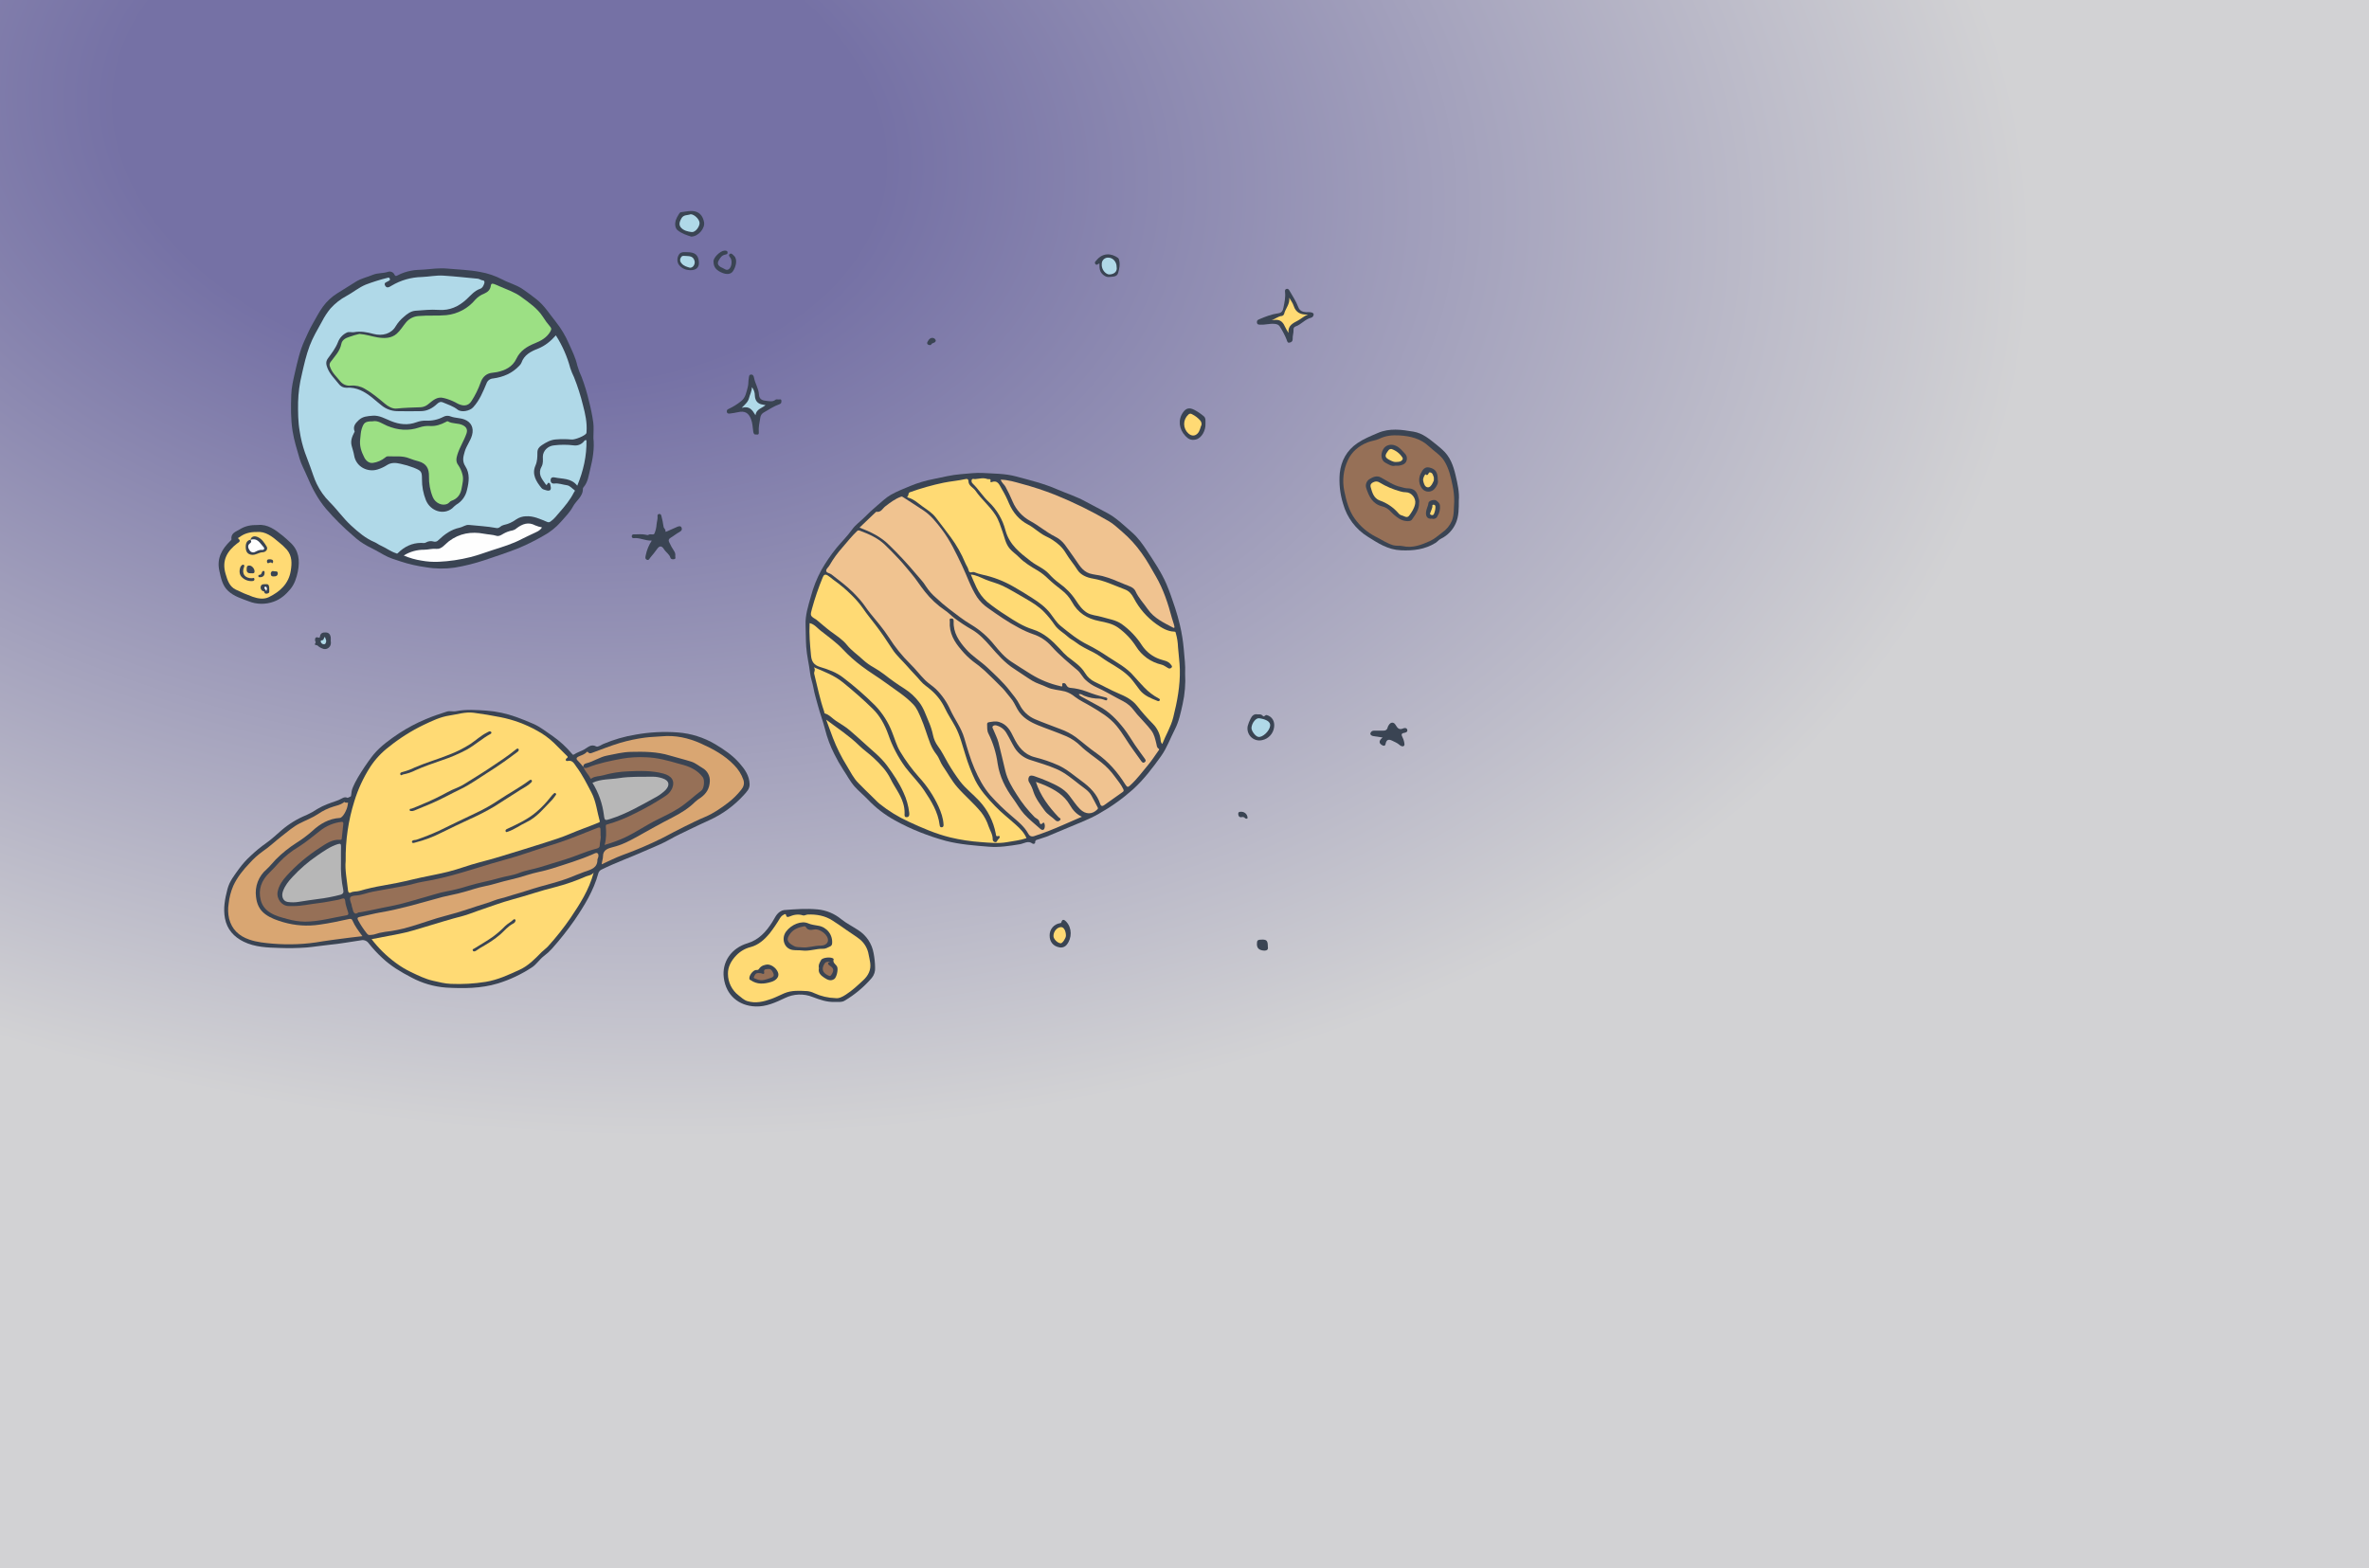 <svg width="4389" height="2906" viewBox="0 0 4389 2906" fill="none" xmlns="http://www.w3.org/2000/svg">
<rect x="0" y="0" width="4389" height="2906" fill="#333333" stroke="none"/>
<rect width="4389" height="2906" fill="url(#paint0_radial)"/>
<g clip-path="url(#clip0)">
<path d="M2195.64 1247.92C2196.74 1266.92 2195.2 1285.99 2191.07 1304.57C2187.54 1320.63 2184.13 1337.13 2176.47 1351.95C2168.02 1368.4 2161.86 1386.02 2151.01 1401.23C2135.27 1423.13 2119.06 1444.55 2099.1 1462.73C2079.62 1480.04 2058.33 1495.22 2035.61 1507.99C2017.94 1518.21 1998.96 1525.03 1980.37 1533.04C1966.62 1538.89 1952.83 1544.65 1939 1550.31C1934.47 1552.14 1929.55 1553.06 1925.05 1554.94C1922.11 1556.18 1917.39 1555.67 1917.75 1561.46C1917.9 1563.41 1914.37 1564.28 1913.03 1563.26C1904.8 1556.88 1897.16 1563.11 1889.54 1564.36C1870.51 1567.49 1851.39 1570.51 1832.18 1568.98C1805.42 1566.81 1778.65 1564.87 1752.44 1558.17C1736.25 1553.77 1720.34 1548.45 1704.76 1542.23C1688.52 1535.84 1672.72 1528.37 1657.48 1519.87C1639.02 1509.71 1622.24 1496.75 1607.76 1481.44C1599.9 1473.24 1591.09 1466.09 1583.42 1457.59C1574.78 1447.86 1569.21 1436.57 1562.1 1426.1C1556.12 1416.88 1550.67 1407.32 1545.8 1397.46C1538.29 1382.76 1532.49 1367.24 1528.52 1351.22C1524.85 1336.79 1519.44 1322.77 1515.6 1308.37C1512.53 1296.9 1508.93 1285.59 1506.89 1273.83C1505.35 1265.1 1502.02 1256.8 1500.95 1247.87C1498.98 1231.29 1494.79 1215.09 1493.65 1198.27C1492.79 1184.86 1492.99 1171.5 1492.48 1158.14C1491.75 1139.89 1497.35 1122.73 1502.21 1105.62C1506.71 1088.5 1513.24 1071.98 1521.68 1056.42C1529.71 1042.33 1538.84 1028.9 1548.99 1016.26C1558.72 1004.34 1569.82 993.679 1578.63 981.243C1584.86 972.434 1593.55 966.642 1600.82 959.341C1608.9 951.164 1617.27 943.304 1626.16 935.906C1634.11 929.286 1641.46 922.01 1650.49 916.851C1662 910.28 1674.37 905.632 1686.51 900.497C1700.49 894.738 1715.02 890.409 1729.88 887.575C1746.4 884.241 1762.73 880.03 1779.69 878.692C1793.69 877.573 1807.82 875.626 1821.65 876.453C1841.85 877.694 1862.14 877.427 1882.2 882.78C1908.09 889.74 1934.06 896.043 1958.73 906.8C1975.99 914.295 1994.17 919.966 2010.54 928.994C2024.2 936.49 2038.21 943.377 2051.91 950.897C2068.95 960.242 2082.46 973.651 2096.74 986.086C2108.03 995.821 2116.99 1008.35 2125.29 1021.01C2138.26 1040.84 2151.67 1060.46 2161.04 1082.31C2167.17 1096.6 2172.09 1111.51 2176.98 1126.11C2180.51 1136.73 2183.47 1147.53 2186.05 1158.41C2189.55 1173.3 2191.95 1188.43 2193.23 1203.67C2194.38 1218.45 2196.45 1233.07 2195.64 1247.92Z" fill="#3A4453"/>
<path d="M651.524 1466.11C654.493 1449.88 683.16 1408.82 692.335 1397.82C705.793 1381.96 722.609 1370.06 739.523 1358.69C754.983 1348.6 771.332 1339.94 788.365 1332.82C801.287 1327.2 814.405 1322.94 827.692 1318.64C833.581 1316.74 839.179 1319.02 844.946 1317.83C863.709 1313.99 882.813 1315.69 901.552 1316.81C920.197 1318.23 938.561 1322.18 956.137 1328.56C966.991 1332.34 977.48 1336.69 987.945 1341.22C1001.18 1346.96 1012.28 1356.19 1024.13 1364.09C1037.26 1373.29 1049.11 1384.17 1059.4 1396.46C1060.37 1397.58 1061.29 1399.5 1063.48 1398.04C1069.13 1394.27 1075.65 1392.3 1081.71 1389.16C1088.45 1385.66 1094.66 1377.67 1104.83 1383.25C1107.46 1384.71 1113.37 1380.55 1117.63 1378.65C1136.93 1370.41 1157.17 1364.56 1177.89 1361.22C1203.51 1356.63 1229.61 1355.28 1255.57 1357.21C1280.17 1359.02 1304.01 1366.52 1325.22 1379.11C1341.79 1389.01 1357.56 1399.8 1370.24 1414.4C1379.8 1425.4 1388.27 1437.08 1388.78 1452.87C1389.1 1462.02 1383.31 1467.25 1378.37 1472.88C1360.29 1492.94 1338.22 1509.01 1313.58 1520.06C1301 1525.9 1288.25 1531.67 1275.84 1537.83C1264.6 1543.43 1252.99 1548.51 1242.06 1554.86C1227.05 1563.53 1210.86 1569.59 1195.12 1576.64C1168.49 1588.54 1140.97 1598.28 1114.81 1611.15C1113.29 1611.78 1111.94 1612.75 1110.85 1613.97C1109.76 1615.2 1108.95 1616.66 1108.51 1618.23C1099.79 1650.31 1082.78 1678.05 1064.26 1705.26C1051.44 1723.62 1037.53 1741.19 1022.62 1757.9C1017.99 1763.03 1012.86 1767.69 1007.32 1771.82C999.261 1778.05 993.98 1787.05 985.268 1792.7C965.753 1805.53 944.514 1815.53 922.189 1822.39C890.941 1831.81 858.647 1831.81 826.646 1830.03C803.971 1828.37 781.907 1821.92 761.912 1811.1C742.443 1801.02 723.972 1790.02 707.862 1774.74C698.846 1766.38 690.49 1757.33 682.869 1747.68C681.338 1745.54 679.217 1743.9 676.765 1742.95C674.314 1742 671.639 1741.79 669.07 1742.35C649.601 1745.19 630.132 1748.8 610.372 1750.69C596.257 1752.06 582.288 1754.49 568.1 1755.71C551.386 1756.94 534.616 1757.22 517.87 1756.56C495.311 1755.9 472.338 1755.17 451.53 1745.02C433.473 1736.19 420.648 1722.29 416.779 1701.68C413.274 1683.11 416.779 1665.18 421.476 1647.27C425.296 1632.67 434.447 1621.62 442.867 1609.81C449.034 1601.35 456.028 1593.51 463.747 1586.43C472.968 1577.58 482.844 1569.45 493.291 1562.09C503.634 1554.94 512.76 1545.93 522.348 1537.76C536.038 1526.18 551.481 1516.86 568.1 1510.13C575.103 1506.94 581.834 1503.18 588.226 1498.89C599.347 1492.15 611.418 1488.09 623.489 1483.95C627.391 1482.47 631.196 1480.73 634.878 1478.77C636.247 1477.93 637.81 1477.46 639.414 1477.41C641.019 1477.36 642.609 1477.72 644.028 1478.47C647.825 1476.75 650.307 1476.04 650.356 1474.75L651.524 1466.11Z" fill="#3A4453"/>
<path d="M644.88 1487.4C643.128 1487.19 640.013 1487.74 638.942 1486.72C637.384 1485.09 637.044 1486.84 636.362 1487.33C630.692 1491.22 624.194 1492.76 617.672 1494.63C607.623 1497.72 598.104 1502.32 589.443 1508.28C578.637 1515.46 566.518 1519.94 555.105 1525.78C543.277 1531.84 533.445 1540.5 523.078 1548.51C510.74 1558 499.545 1568.93 486.574 1577.71C477.809 1584.02 469.755 1591.26 462.555 1599.3C450.606 1611.78 439.654 1625.34 432.354 1641.06C427.713 1651.78 424.75 1663.15 423.568 1674.77C422.101 1683.86 422.382 1693.15 424.396 1702.14C429.531 1722.39 442.794 1734.51 461.995 1741.08C475.939 1745.95 490.322 1747.26 504.948 1748.58C520.213 1749.84 535.542 1750.15 550.846 1749.5C566.185 1748.86 581.463 1747.18 596.573 1744.46C608.133 1742.44 619.935 1741.35 631.592 1739.6C644.442 1737.77 657.364 1736.41 671.455 1734.73C664.154 1725 657.413 1715.99 652.935 1705.53C652.083 1703.56 650.502 1702.05 646.803 1702.9C628.745 1706.94 610.591 1710.76 592.29 1713.31C569.744 1716.74 546.722 1715.2 524.83 1708.81C512.906 1705.23 501.565 1701.51 491.49 1694.02C480.515 1685.96 475.72 1674.79 474.333 1661.8C473.051 1652.36 474.162 1642.76 477.565 1633.87C480.967 1624.99 486.551 1617.1 493.802 1610.93C500.032 1605.31 505.191 1598.5 511.081 1592.44C522.792 1580.76 535.733 1570.38 549.678 1561.48C560 1555 569.767 1547.67 578.881 1539.58C592.923 1526.56 609.398 1516.85 629.524 1515.68C635.121 1515.34 642.3 1501.4 643.809 1493.63L644.88 1487.4Z" fill="#D9A672"/>
<path d="M1099.38 811.574C1101.54 830.556 1098.31 850.341 1093.42 869.59C1090.55 880.858 1089.43 893.318 1081.13 902.833C1080.46 903.482 1080.03 904.341 1079.91 905.267C1080.4 920.087 1067.52 927.364 1061.61 938.485C1055.7 949.607 1047.01 957.808 1039.24 966.91C1029.86 977.576 1018.63 986.469 1006.1 993.168C990.445 1002.24 974.182 1010.22 957.427 1017.04C937.666 1024.61 917.613 1031.33 897.536 1038.04C879.603 1044.04 861.231 1048.63 842.586 1051.77C824.938 1054.34 806.996 1054.13 789.411 1051.16C773.466 1049.01 757.746 1045.42 742.443 1040.45C732.003 1036.92 721.417 1034.08 711.39 1028.28C701.364 1022.49 691.094 1016.9 680.654 1011.74C671.062 1006.54 662.172 1000.15 654.201 992.706C636.224 977.382 619.448 960.704 604.02 942.817C588.591 924.565 577.737 903.539 568.611 881.831C564.109 871.075 558.244 860.927 554.958 849.538C550.091 832.722 544.81 816.149 542.06 798.749C538.532 776.384 538.872 753.922 539.627 731.509C540.065 717.783 543.253 704.179 546.368 690.649C551.065 670.401 555.372 650.032 564.133 631.123C569 620.61 573.478 609.902 579.416 599.779C585.67 589.119 591.073 577.876 598.471 567.996C605.566 558.287 614.454 550.026 624.657 543.66C636.411 536.481 648.019 529.058 659.676 521.758C668.997 515.941 680.41 513.557 690.705 509.249C699.782 505.428 709.735 506.815 718.91 503.676C721.089 502.96 723.45 503.036 725.579 503.891C727.707 504.745 729.465 506.324 730.543 508.349C732.587 512.972 734.947 511.22 736.943 510.076C744.784 505.988 753.204 503.124 761.912 501.583C769.918 499.831 777.973 500.172 785.883 499.49C799.876 498.274 813.991 496.424 828.13 497.665C848.645 499.466 869.501 500.099 889.53 503.92C903.797 506.417 917.595 511.096 930.439 517.791C942.923 524.508 956.916 527.793 968.816 536.067C977.504 542.103 986.022 548.235 994.296 554.879C1008.9 566.463 1018.46 582.451 1030.05 596.664C1039.57 608.697 1047.49 621.927 1053.58 636.015C1059.69 649.521 1066.4 662.784 1069.69 677.653C1071.71 684.825 1074.34 691.811 1077.55 698.534C1083.17 713.319 1087.77 728.476 1091.3 743.896C1094.68 756.782 1097.31 769.857 1099.16 783.052C1100.35 792.032 1099.38 801.28 1099.38 811.574Z" fill="#3A4453"/>
<path d="M1546.67 1856.56C1532.07 1857.26 1518.76 1852.44 1505.3 1847.33C1497.16 1844.11 1488.44 1842.61 1479.68 1842.94C1470.93 1843.27 1462.34 1845.42 1454.47 1849.25C1437.09 1857.58 1419.35 1865.63 1399.86 1864.98C1368.51 1863.93 1345 1844 1340.96 1811.85C1337.19 1782.09 1355.22 1756.78 1384.77 1747.9C1405.72 1741.64 1419.54 1726.43 1430.86 1708.42C1435.12 1701.66 1438.04 1693.82 1445.46 1689.12C1447.57 1687.67 1449.99 1686.73 1452.52 1686.37C1473.3 1684.72 1494.23 1683.16 1514.94 1685.13C1530.89 1686.68 1546.01 1692.95 1558.38 1703.14C1568.12 1711.03 1579.7 1716.67 1590.21 1723.68C1597.59 1728.42 1603.92 1734.63 1608.78 1741.93C1613.64 1749.23 1616.94 1757.46 1618.47 1766.1C1620.2 1774.92 1621.13 1783.88 1621.26 1792.87C1621.77 1799.74 1619.62 1806.55 1615.28 1811.9C1600.92 1828.67 1583.91 1842.97 1564.93 1854.24C1559.16 1857.67 1552.83 1856.48 1546.67 1856.56Z" fill="#3A4453"/>
<path d="M2702.71 927.605C2702.71 943.034 2702.71 956.248 2697.43 968.83C2692 981.776 2682.03 992.292 2669.39 998.398C2665.33 1000.44 2663.02 1003.87 2659.41 1006.09C2639.6 1018.26 2618.58 1020.69 2595.41 1019.69C2571.27 1018.67 2552.87 1006.38 2534.57 994.869C2511.93 981.009 2495.4 959.061 2488.33 933.47C2482.59 915.137 2480.5 895.856 2482.17 876.719C2484.61 853.94 2495.15 834.52 2514.74 821.184C2526.51 813.153 2539.68 807.897 2552.7 802.3C2574.6 792.906 2596.51 796.07 2618.85 799.866C2636.39 802.835 2648.58 813.932 2661.63 824.202C2665.16 826.976 2668.47 830.018 2671.87 832.963C2686.31 845.423 2692.44 862.482 2696.6 880.077C2700.44 896.26 2704.09 912.76 2702.71 927.605Z" fill="#3A4453"/>
<path d="M477.959 972.798C495.773 971.022 509.961 981.583 523.808 992.753C528.676 996.599 533.08 1000.91 537.655 1005.07C554.009 1019.94 555.737 1038.7 551.844 1058.92C549.41 1070.97 545.492 1082.82 537.631 1092.02C529.43 1101.75 520.206 1110.17 507.211 1114.85C492.06 1120.42 475.377 1120.15 460.413 1114.09C447.491 1109.22 433.643 1105.04 423.106 1095.45C412.009 1085.42 409.429 1071.43 406.363 1057.63C401.204 1034.51 411.23 1017.26 427 1001.98C427.681 1001.32 428.849 1000.47 428.776 999.86C427.243 987.692 436.661 985.55 444.57 980.659C454.694 974.429 465.134 972.603 477.959 972.798Z" fill="#3A4453"/>
<path d="M1207.55 1001.73C1195.09 1002.24 1185.16 995.82 1173.99 997.207C1173.51 997.27 1173.02 997.219 1172.56 997.059C1172.1 996.898 1171.68 996.633 1171.34 996.283C1171 995.934 1170.75 995.51 1170.6 995.045C1170.45 994.58 1170.41 994.087 1170.49 993.606C1170.46 993.121 1170.53 992.635 1170.71 992.183C1170.89 991.731 1171.16 991.324 1171.52 990.991C1171.87 990.658 1172.29 990.408 1172.75 990.258C1173.22 990.109 1173.71 990.063 1174.19 990.126C1181.49 990.393 1189.06 989.176 1196.36 990.856C1198.28 991.294 1200.13 992.048 1201.79 990.856C1205.22 988.617 1210.74 992.243 1212.47 988.617C1214.77 983.211 1216.12 977.448 1216.46 971.582C1216.92 966.398 1218.89 961.409 1218.16 956.055C1218.08 955.576 1218.11 955.084 1218.25 954.618C1218.39 954.152 1218.64 953.725 1218.97 953.37C1219.3 953.014 1219.71 952.74 1220.17 952.569C1220.62 952.397 1221.11 952.333 1221.59 952.381C1223.86 952.381 1224.86 953.695 1225.32 955.909C1227.05 962.452 1228.4 969.091 1229.36 975.792C1229.63 979.32 1233.57 980.513 1232.91 984.431C1232.59 986.232 1234.93 984.869 1236.12 984.431C1242.04 981.803 1247.97 979.247 1253.86 976.595C1256.95 975.183 1260.78 973.991 1262.5 977.228C1264.23 980.464 1263.09 983.555 1258.95 985.721C1253.16 988.714 1248.15 993.143 1242.5 996.453C1238.39 998.886 1238.22 1001.69 1240.07 1005.31C1242.5 1010.63 1245.35 1015.74 1248.58 1020.62C1249.63 1022.03 1250.38 1023.63 1250.8 1025.34C1251.22 1027.04 1251.29 1028.81 1251.02 1030.55C1250.82 1032.4 1252.57 1035.22 1249.48 1036.02C1246.39 1036.83 1243.01 1036.51 1242.04 1033.39C1239.92 1026.63 1233.59 1023.34 1230.14 1017.65C1226.05 1010.96 1221.72 1010.98 1217.36 1017.33C1213.61 1022.83 1209.28 1027.77 1205.07 1032.88C1203.12 1035.32 1201.98 1038.97 1198.21 1037.12C1194.44 1035.27 1195.92 1031.45 1196.43 1028.62C1198.37 1019.03 1202.15 1009.9 1207.55 1001.73V1001.73Z" fill="#3A4453"/>
<path d="M1401.75 805.172C1397.5 805.756 1396.11 804.004 1395.52 799.623C1394.5 792.006 1394.26 784.267 1391.46 776.869C1386.96 764.92 1379.73 760.832 1367.12 763.801C1362.3 764.871 1357.43 765.683 1352.52 766.235C1349.89 766.575 1347 766.575 1346.56 762.852C1346.19 759.786 1347.63 758.69 1350.65 757.376C1358.45 753.693 1365.8 749.12 1372.55 743.748C1381.51 737.08 1382.77 726.713 1385.42 716.979C1386.91 711.6 1386.18 706.052 1387.27 700.795C1387.78 698.362 1387.27 693.762 1392.14 694.054C1395.74 694.273 1396.45 697.656 1397.01 700.26C1399.05 710.846 1405.57 720.191 1406.09 731.045C1406.5 740.268 1413.05 742.166 1419.57 742.75C1425.17 743.237 1431.42 745.184 1436.82 740.682C1437.99 739.708 1440.55 740.049 1442.42 740.244C1444.29 740.438 1447.65 738.638 1447.68 742.896C1447.68 745.598 1447.68 747.764 1444.22 748.956C1433.61 752.777 1424.14 758.958 1414.48 764.677C1412.87 765.641 1411.51 766.964 1410.49 768.543C1409.48 770.122 1408.85 771.914 1408.64 773.779C1407.01 782.856 1405.04 791.909 1405.82 801.23C1406.11 804.491 1404.87 805.756 1401.75 805.172Z" fill="#3A4453"/>
<path d="M2387.99 634.993C2385.34 635.431 2384.59 631.805 2383.76 629.469C2380.45 621.255 2376.37 613.369 2371.59 605.912C2368.84 601.264 2365.29 600.412 2360.54 600.071C2351.88 599.414 2343.51 602.164 2334.87 601.653C2331.9 601.483 2329.17 601.653 2328.69 597.54C2328.23 593.768 2330.34 592.673 2333.12 591.529C2344.53 586.662 2356.14 582.16 2368.4 580.505C2375.02 579.605 2376.7 575.297 2377.65 570.771C2379.67 561.037 2381.89 551.302 2380.79 541.252C2380.52 538.818 2380.38 536.19 2383.4 535.338C2386.41 534.486 2387.99 536.798 2389.11 538.769C2394.78 548.723 2401.28 558.238 2405.27 569.067C2408 576.222 2413.35 578.047 2419.87 578.485C2422.31 578.631 2424.74 578.266 2427.18 578.485C2429.95 578.85 2433.65 579.556 2433.79 582.525C2433.78 583.957 2433.3 585.346 2432.42 586.476C2431.54 587.607 2430.31 588.416 2428.93 588.78C2417.71 591.481 2410.65 601.532 2399.87 605.085C2398.74 605.528 2397.79 606.341 2397.17 607.392C2396.56 608.443 2396.32 609.671 2396.49 610.877C2396.9 616.595 2394.61 622.047 2394.91 627.912C2395.05 630.905 2393.84 634.555 2387.99 634.993Z" fill="#3A4453"/>
<path d="M2561.58 1366.58C2555.6 1365.67 2550.36 1364.8 2545.11 1364.14C2541.77 1363.73 2538.44 1362 2538.83 1359.03C2539.19 1357.5 2540.08 1356.14 2541.35 1355.21C2542.61 1354.27 2544.17 1353.82 2545.74 1353.92C2551 1354.09 2556.3 1353.75 2561.58 1353.92C2566.45 1354.19 2569.76 1352.85 2570.93 1347.74C2571.33 1346.4 2571.94 1345.12 2572.73 1343.97C2576.21 1337.86 2582.03 1337.3 2585.53 1343.19C2589.03 1349.08 2592.1 1353.14 2599.74 1349.73C2601.93 1348.74 2606.02 1348.4 2607.17 1351.97C2608.53 1356.26 2604.32 1357.52 2601.74 1357.94C2595.85 1358.88 2596.09 1361.51 2598.21 1365.8C2599.72 1368.69 2600.81 1371.77 2601.45 1374.97C2601.86 1377.4 2602.96 1380.88 2600.64 1382.39C2598.33 1383.9 2594.92 1382.2 2592.88 1380.32C2588.79 1376.63 2583.75 1374.75 2579.01 1372.37C2572.24 1369.01 2568.45 1370.96 2567.03 1378.5C2566.09 1383.59 2562.17 1381.69 2560.56 1380.74C2554.19 1377.14 2554.43 1372.32 2561.58 1366.58Z" fill="#3A4453"/>
<path d="M2233.36 784.926C2234 797.629 2226.28 811.89 2215.57 814.397C2206.84 816.465 2201.7 813.667 2196.28 807.972C2184.11 795.196 2182.16 777.796 2191.77 764.167C2197.47 756.039 2203.65 754.822 2212.8 759.495C2218.88 762.696 2224.59 766.548 2229.84 770.982C2234.48 774.729 2233.22 780.01 2233.36 784.926Z" fill="#3A4453"/>
<path d="M1280.59 438.456C1272.92 436.022 1262.99 432.858 1255.32 426.58C1250.75 422.832 1250.04 414.996 1251.8 408.62C1253.29 404.421 1255.3 400.424 1257.78 396.72C1258.59 395.308 1260 393.41 1261.31 393.264C1270.56 392.266 1280.15 389.443 1289.08 392.144C1298.01 394.846 1302.58 402.39 1304.36 411.613C1306.55 422.735 1294.09 438.261 1280.59 438.456Z" fill="#3A4453"/>
<path d="M2330.25 1323.77C2333.92 1323.5 2337.01 1323.45 2339.61 1326.52C2342.22 1329.59 2343.58 1324.28 2346.92 1325.08C2356.31 1327.52 2362.08 1336.13 2360.52 1347.3C2359.83 1353.13 2357.33 1358.6 2353.37 1362.93C2349.41 1367.26 2344.19 1370.24 2338.45 1371.44C2334.79 1372.32 2330.97 1372.25 2327.34 1371.24C2323.72 1370.23 2320.41 1368.32 2317.73 1365.68C2315.05 1363.03 2313.09 1359.75 2312.03 1356.14C2310.97 1352.53 2310.85 1348.71 2311.68 1345.04C2312.94 1340.57 2314.65 1336.23 2316.76 1332.09C2319.42 1326.4 2323.31 1322.29 2330.25 1323.77Z" fill="#3A4453"/>
<path d="M1944.64 1733.56C1944.49 1728.09 1946.34 1722.75 1949.84 1718.54C1953.34 1714.33 1958.26 1711.55 1963.67 1710.71C1964.84 1710.49 1965.86 1710.71 1966.3 1709.03C1968.44 1701.1 1973.16 1705.43 1975.55 1708.01C1986.28 1719.59 1986.23 1738.4 1976.25 1750.69C1974.56 1752.75 1972.31 1754.27 1969.77 1755.08C1967.23 1755.89 1964.52 1755.96 1961.94 1755.27C1950.97 1753.18 1944.5 1744.61 1944.64 1733.56Z" fill="#3A4453"/>
<path d="M1321.96 485.253C1320.64 477.952 1334.42 464.665 1342.11 464.421C1344.54 464.421 1347.27 464.129 1347.9 467.22C1348.53 470.311 1346.63 471.235 1343.79 471.747C1337.46 472.939 1334.27 477.49 1331.35 482.965C1328.43 488.441 1330.6 491.678 1334.73 494.671C1335.71 495.301 1336.77 495.8 1337.87 496.155C1342.33 497.786 1346.46 503.018 1351.55 497.664C1355.56 493.454 1356.61 483.379 1353.59 478.317C1352.06 475.884 1348.73 472.963 1352.16 470.53C1355.15 468.437 1357.63 471.917 1359.9 474.034C1366.81 480.507 1363.64 494.014 1357.92 502.556C1353.86 508.591 1346 508.956 1337.41 505.281C1328.82 501.607 1321.98 496.326 1321.96 485.253Z" fill="#3A4453"/>
<path d="M2036.85 488.126C2034.25 488.564 2031.98 492.701 2029.31 489.124C2027.07 486.058 2030.01 484.038 2031.74 481.969C2042.89 468.268 2058.97 468.779 2071.43 478.027C2072.34 478.792 2072.94 479.852 2073.14 481.02C2075.57 489.465 2073.82 497.86 2071.55 505.77C2069.29 513.679 2060.85 512.486 2054.69 513.289C2048.53 514.092 2040.87 508.082 2038.53 502.265C2036.68 497.739 2036.95 492.993 2036.85 488.126Z" fill="#3A4453"/>
<path d="M1272.97 467.295C1288.3 467.295 1293.87 472.771 1294.87 485.863C1295.72 497.812 1286.6 501.949 1275.26 500.343C1271.66 499.992 1268.17 498.864 1265.05 497.036C1261.93 495.209 1259.24 492.725 1257.17 489.757C1255.72 487.147 1254.98 484.206 1255 481.22C1255.03 478.235 1255.83 475.307 1257.32 472.722C1259.75 467.855 1264.35 466.784 1269.49 467.222C1270.53 467.392 1271.78 467.295 1272.97 467.295Z" fill="#3A4453"/>
<path d="M612.732 1187.66C613.949 1193.94 611.734 1198.95 606.94 1201.53C601.489 1204.48 596.013 1201.65 591.122 1198.56C589.783 1197.71 588.688 1196.13 587.252 1195.74C582.872 1194.84 582.385 1194.74 584.381 1191.46C585.671 1189.32 583.894 1188.54 583.724 1187.13C583.261 1182.87 584.697 1179.68 589.151 1181.24C592.655 1182.5 592.412 1181.24 592.898 1178.8C594.067 1172.77 598.398 1171.65 603.874 1171.96C609.35 1172.28 611.661 1175.64 612.635 1180.24C612.935 1182.7 612.967 1185.19 612.732 1187.66V1187.66Z" fill="#3A4453"/>
<path d="M2348.89 1754.1C2349.91 1759.38 2347.72 1761.77 2341.44 1761.4C2333.19 1760.89 2328.66 1757.17 2328.66 1749.67C2328.66 1742.18 2329.64 1741.06 2339.03 1741.08C2346.84 1741.06 2348.91 1743.66 2348.89 1754.1Z" fill="#3A4453"/>
<path d="M2300.48 1504.22C2303.24 1504.4 2305.85 1505.55 2307.83 1507.48C2309.81 1509.41 2311.04 1511.98 2311.29 1514.74C2311.29 1515.71 2311.29 1516.88 2310.24 1517.02C2309.11 1517.21 2307.95 1516.96 2307 1516.32C2306.28 1515.34 2305.27 1514.6 2304.11 1514.21C2302.95 1513.82 2301.7 1513.79 2300.53 1514.13C2296.66 1515.08 2294.28 1512.45 2294.06 1508.53C2293.81 1503.83 2297.32 1504.17 2300.48 1504.22Z" fill="#3A4453"/>
<path d="M1733.72 631.146C1733.19 636.379 1726.15 634.48 1724.86 639.104C1723.88 639.446 1722.83 639.546 1721.8 639.398C1720.77 639.25 1719.79 638.857 1718.95 638.252C1716.52 635.989 1718.22 633.799 1719.31 631.901C1721.38 628.25 1724.18 625.281 1729.05 626.328C1730.2 626.609 1731.25 627.211 1732.08 628.063C1732.91 628.916 1733.48 629.985 1733.72 631.146V631.146Z" fill="#3A4453"/>
<path d="M1919.16 1448.83C1924.95 1451 1930.62 1452.77 1936 1455.21C1954.47 1463.56 1971.56 1473.24 1982.24 1491.93C1987.35 1500.84 1994.58 1509.11 2004.44 1513.42C1992.9 1518.43 1981.34 1523.28 1969.9 1528.44C1952.42 1536.27 1934.55 1543.21 1916.36 1549.22C1909.91 1551.38 1906.8 1548.1 1904.75 1544.35C1897.45 1531.06 1885.87 1522.16 1874.7 1512.45C1860.42 1500.45 1847.03 1487.43 1834.62 1473.51C1821.84 1458.66 1813.08 1441.99 1805.42 1424.25C1797.58 1405.98 1792.1 1386.82 1786.6 1367.94C1780.96 1348.47 1768.86 1333.14 1760.73 1315.45C1754.32 1301.01 1745.24 1287.91 1733.96 1276.85C1727.86 1270.99 1720.56 1266.7 1714.5 1260.79C1704.64 1251.05 1696.2 1239.74 1686.27 1230.1C1671.3 1215.33 1658.07 1198.9 1646.82 1181.14C1636.57 1165.34 1624.26 1150.96 1612.26 1136.38C1605.86 1128.6 1600.7 1119.84 1593.98 1112.17C1589.53 1107.06 1584.96 1102.07 1580.16 1097.33C1567.8 1085.16 1553.83 1074.79 1540.1 1064.18C1536.89 1061.75 1530.64 1061.75 1530.66 1057.37C1530.66 1054.03 1535.02 1050.92 1536.92 1047.41C1543.83 1035.41 1551.99 1024.16 1561.25 1013.85C1569.84 1003.71 1578.29 993.314 1588.02 983.944C1589.82 982.168 1591.75 982.898 1593.81 983.677C1610.05 989.712 1625.86 996.818 1638.59 1008.69C1647.77 1017.26 1656.41 1026.51 1665.09 1035.66C1673.39 1044.37 1680.72 1053.84 1688.48 1062.91C1697.46 1073.38 1704.66 1085.33 1713.33 1096.06C1723.94 1109.57 1736.57 1121.36 1750.78 1131.01C1756.96 1135.12 1762.24 1140.74 1768.28 1145.41C1778.75 1153.27 1789.69 1160.46 1801.06 1166.95C1814.18 1174.57 1824.59 1185.81 1834.59 1197.25C1848.13 1212.68 1861.36 1228.15 1879.1 1239.5C1890.27 1246.58 1901.13 1254.51 1912.45 1261.4C1920.69 1266.48 1930.53 1268.87 1939.21 1273.15C1950 1278.41 1961.94 1278.31 1973.29 1281.3C1980 1283.35 1986.22 1286.73 1991.59 1291.26C2000.91 1298.41 2011.49 1303.06 2021.37 1309.02C2038.41 1319.24 2055.15 1328.83 2068.34 1344.72C2080.51 1359.33 2089.12 1375.85 2100.37 1390.79C2105.02 1396.97 2109.27 1403.45 2113.9 1409.63C2115.53 1411.77 2117.43 1414.91 2120.86 1412.26C2124.29 1409.6 2121.49 1406.71 2120.13 1404.74C2114.34 1396.49 2108.16 1388.53 2102.53 1380.11C2095.77 1370.03 2089.73 1359.52 2082.14 1349.86C2069.02 1333.21 2054.74 1318.42 2035.9 1308.49C2024.97 1302.79 2014.32 1296.59 2003.44 1290.8C2001.4 1289.91 1999.69 1288.41 1998.57 1286.49C2002.78 1284.88 2005.87 1288.26 2008.89 1289.36C2017.89 1292.89 2027.48 1294.66 2037.14 1294.59C2039.71 1294.89 2042.23 1295.48 2044.66 1296.37C2047.1 1296.86 2050.09 1299.41 2051.33 1296.15C2052.57 1292.89 2048.65 1292.4 2046.34 1291.84C2035.23 1289.22 2024.32 1285.79 2013.71 1281.6C2003.62 1277.78 1993.06 1275.39 1982.31 1274.49C1978.49 1274.1 1976.59 1271.42 1975.01 1268.41C1974.55 1267.44 1973.76 1266.66 1972.78 1266.22C1971.8 1265.77 1970.7 1265.68 1969.66 1265.97C1966.98 1266.34 1968.1 1268.16 1968.13 1269.77C1968.13 1273.42 1965.45 1271.64 1964.09 1271.35C1945.38 1267.14 1927.48 1259.9 1911.11 1249.91C1898.55 1242.32 1886.31 1234.19 1873.97 1226.26C1861.63 1218.32 1851.85 1206.79 1842.55 1195.5C1830.55 1180.35 1815.92 1167.49 1799.36 1157.53C1784.92 1149.16 1772 1138.53 1758.64 1128.55C1750.18 1122.07 1742.06 1115.15 1734.31 1107.84C1726.97 1101.62 1720.59 1094.35 1715.37 1086.28C1710.36 1077.86 1703.2 1071.09 1697.05 1063.47C1681.52 1044.95 1665.06 1027.23 1647.74 1010.37C1632.12 994.53 1612.94 985.502 1592.45 977.641C1602.32 968.215 1612.2 958.789 1622.09 949.363C1622.58 948.901 1623.31 948.244 1623.84 948.317C1632.31 949.801 1635.16 942.087 1640.27 938.193C1649.2 931.354 1658.06 924.516 1668.84 920.574C1671.28 919.673 1671.71 920.33 1673.71 921.644C1686.12 929.87 1698.82 937.609 1711.16 945.98C1725.23 955.544 1735.18 968.321 1745.09 981.389C1760.56 1001.83 1771.34 1024.9 1782.34 1047.92C1791.74 1067.61 1798.48 1088.69 1810.5 1106.96C1815.85 1114.71 1822.6 1121.4 1830.38 1126.7C1848.93 1139.82 1867.52 1152.84 1887.65 1163.37C1896.18 1168.06 1905.1 1172.02 1914.29 1175.22C1927.41 1179.57 1939.12 1187.36 1948.19 1197.78C1962.8 1214.04 1979.59 1227.91 1996.23 1241.93C2002.24 1246.99 2005.34 1254.56 2011.22 1259.94C2017.4 1265.72 2024.5 1270.44 2032.23 1273.88C2044.98 1279.55 2057.05 1286.76 2069.39 1293.35C2077.39 1297.63 2085.67 1301.21 2092.65 1307.42C2098.18 1312.28 2102.1 1318.44 2106.84 1323.87C2115.46 1333.77 2124.9 1342.92 2132.88 1353.46C2138.6 1361 2140.18 1369.47 2142.35 1378.04C2143.17 1381.3 2142.96 1385 2146.44 1387.24C2148.87 1388.82 2146.61 1390.43 2145.83 1391.57C2139.74 1400.21 2133.98 1409.12 2127.23 1417.22C2116.6 1430 2106.72 1443.43 2094.41 1454.79C2090.12 1458.76 2088.61 1459.66 2084.84 1453.58C2070.7 1431.09 2053.62 1411.18 2031.5 1395.78C2018.16 1386.53 2005.97 1375.68 1993.02 1365.85C1984.31 1359.61 1974.76 1354.63 1964.67 1351.03C1949.07 1344.94 1933.28 1339.37 1917.8 1332.82C1905.24 1327.54 1895.01 1317.91 1888.99 1305.69C1884.12 1295.95 1877.23 1288.19 1870.83 1279.92C1858.66 1264.24 1844.06 1250.86 1829.73 1237.35C1816.93 1225.19 1801.52 1216.23 1789.79 1202.92C1776.84 1188.32 1765.87 1172.55 1766.84 1151.59C1766.99 1148.26 1766.16 1145.85 1762.15 1146.07C1758.13 1146.29 1759.71 1149.55 1759.71 1151.5C1758.2 1172.79 1767.96 1189.44 1781.42 1204.77C1787.69 1212.31 1794.72 1219.18 1802.4 1225.28C1810.04 1230.68 1817.35 1236.53 1824.3 1242.81C1835.45 1253.49 1846.59 1264.15 1857.35 1275.22C1862.75 1280.77 1867.08 1287.39 1872.24 1293.2C1877.94 1299.58 1881.1 1307.49 1885.26 1314.69C1894.02 1329.83 1907.97 1337.64 1923.18 1343.9C1940.67 1351 1958.66 1356.96 1975.99 1364.48C1985.64 1368.78 1994.43 1374.78 2001.95 1382.2C2013.71 1393.61 2027.48 1402.47 2040.23 1412.6C2049.8 1420.23 2058.28 1429.13 2065.45 1439.05C2070.78 1446.35 2076.74 1453.31 2080.83 1461.68C2082.43 1465.02 2082.02 1466.14 2079.83 1467.69C2068.32 1475.94 2056.73 1484.07 2045.17 1492.27C2042.18 1494.41 2039.6 1493.59 2038.6 1490.47C2032.64 1471.56 2019.47 1458.71 2003.95 1447.37C1989.93 1437.13 1976.81 1425.47 1960.92 1418.17C1946.87 1411.86 1932.27 1406.84 1917.31 1403.18C1897.33 1398.14 1886.31 1383.71 1877.86 1366.14C1872.05 1353.97 1865.7 1342.29 1851.09 1337.86C1844.28 1335.77 1838.05 1337.37 1831.63 1338.37C1831.2 1338.42 1830.79 1338.56 1830.42 1338.77C1830.05 1338.98 1829.72 1339.26 1829.46 1339.6C1829.2 1339.93 1829 1340.32 1828.89 1340.73C1828.78 1341.14 1828.75 1341.57 1828.8 1342C1829.14 1347.84 1828.29 1353.48 1831.24 1359.33C1839.92 1376.72 1845.68 1395.42 1848.27 1414.69C1852.09 1439.41 1862.63 1460.32 1877.11 1479.96C1884.02 1489.38 1889.62 1499.89 1897.43 1508.46C1906.7 1518.6 1917.65 1527.22 1927.95 1536.39C1930.26 1538.46 1933.54 1538.41 1934.71 1535.74C1935.45 1534 1935.82 1532.12 1935.77 1530.23C1935.73 1528.35 1935.29 1526.49 1934.47 1524.78C1934.17 1524.6 1933.83 1524.49 1933.47 1524.47C1933.12 1524.45 1932.77 1524.52 1932.45 1524.66C1926.95 1530.24 1926.58 1525.1 1925.15 1521.38C1923.71 1517.65 1919.43 1516.63 1916.73 1514.08C1904.21 1501.49 1893.16 1487.53 1883.78 1472.46C1875.02 1458.81 1866.52 1444.79 1862.75 1429.19C1858.47 1411.5 1854.38 1393.69 1849.9 1376.04C1847.76 1367.58 1843.36 1359.67 1840.17 1351.49C1839.34 1349.42 1837.34 1347.21 1840 1345.09C1841 1344.42 1842.15 1344.02 1843.34 1343.92C1844.54 1343.82 1845.74 1344.02 1846.84 1344.5C1854.34 1346.62 1860.72 1351.59 1864.6 1358.35C1870.03 1367.31 1874.51 1376.87 1879.88 1385.85C1886.91 1397.03 1897.85 1405.18 1910.57 1408.73C1926.32 1413.76 1942.21 1418.46 1957.3 1425.01C1973.58 1431.97 1986.99 1443.72 2000.93 1454.48C2008.57 1460.39 2017.09 1465.43 2022.01 1474.19C2026.09 1481.49 2029.87 1488.79 2033.69 1496.24C2034 1496.75 2034.14 1497.36 2034.08 1497.96C2034.01 1498.56 2033.74 1499.12 2033.32 1499.55C2023.59 1509.65 2011.3 1509.53 2000.98 1499.35C1993.14 1491.59 1987.42 1482.2 1980.66 1473.61C1970.8 1461.05 1956.32 1454.55 1942.16 1448.18C1933.96 1444.5 1925.46 1441.46 1916.97 1438.44C1913.44 1437.22 1908.65 1435.89 1906.41 1439.46C1905.46 1441.25 1905.04 1443.27 1905.22 1445.28C1905.4 1447.3 1906.16 1449.21 1907.41 1450.8C1910.52 1456 1912.98 1461.57 1914.71 1467.38C1918.97 1480.13 1927.29 1490.71 1935.08 1501.59C1940.72 1509.45 1949.17 1513.76 1955.67 1520.23C1956.18 1520.75 1956.78 1521.16 1957.45 1521.44C1958.12 1521.72 1958.84 1521.86 1959.56 1521.86C1960.28 1521.86 1961 1521.72 1961.67 1521.44C1962.34 1521.16 1962.94 1520.75 1963.45 1520.23C1967.18 1516.66 1962.58 1515.8 1961.02 1514.05C1943.23 1495.07 1927.61 1474.87 1919.16 1448.83Z" fill="#F0C390"/>
<path d="M2153.27 1378.65C2149.75 1375.07 2150.55 1371.1 2149.89 1367.87C2148.05 1357.88 2143.25 1348.69 2136.12 1341.46C2125.57 1330.86 2115.68 1319.63 2106.5 1307.83C2097.5 1296.42 2084.94 1290.21 2072.11 1284.83C2057.22 1278.6 2043.3 1270.52 2028.7 1263.76C2021.06 1260.18 2014.67 1254.41 2010.32 1247.18C2002.39 1234.02 1989.69 1226.04 1978.05 1216.91C1972.87 1212.43 1968.04 1207.55 1963.62 1202.31C1949.36 1186.98 1934.25 1172.79 1913.32 1166.24C1895.48 1160.67 1879.74 1150.62 1864.16 1140.3C1852.01 1132.71 1840.32 1124.4 1829.14 1115.43C1820.58 1107.83 1813.68 1098.55 1808.9 1088.15C1805.07 1080.56 1802.06 1072.55 1798.63 1064.64C1808.65 1065.47 1816.97 1070.19 1825.66 1073.84C1836.32 1078.29 1847.57 1080.63 1858.25 1085.84C1872.51 1092.85 1885.92 1101.12 1899.62 1108.98C1912.27 1116.28 1924.66 1123.83 1934.79 1134.36C1941.82 1141.69 1948.24 1149.6 1953.96 1157.99C1960.61 1167.73 1971 1172.79 1979.25 1180.58C1982.92 1184.08 1987.89 1186.2 1991.93 1189.36C2002.24 1197.49 2014.1 1203.01 2025.68 1208.83C2035.59 1213.7 2043.88 1221 2053.25 1226.55C2067.68 1235.24 2082.46 1243.58 2094.09 1256.07C2100.61 1263.05 2105.72 1271.28 2111.71 1278.75C2120.42 1289.6 2132.39 1293.88 2144.34 1298.8C2144.7 1299.02 2145.11 1299.17 2145.53 1299.23C2145.95 1299.3 2146.37 1299.27 2146.79 1299.16C2147.2 1299.05 2147.58 1298.86 2147.91 1298.6C2148.25 1298.33 2148.52 1298.01 2148.72 1297.63C2149.75 1295.52 2147.48 1294.59 2146.29 1293.96C2136.64 1288.79 2127.86 1282.12 2120.3 1274.2C2113.87 1267.12 2107.06 1260.35 2100.83 1252.98C2087.64 1237.25 2069.44 1227.86 2052.6 1216.79C2040.74 1208.72 2028.38 1201.4 2015.61 1194.89C1996.94 1185.76 1980.85 1172.69 1964.94 1159.7C1957.42 1153.54 1952.14 1144.63 1946.08 1136.77C1936.85 1124.82 1925.12 1116.23 1912.4 1108.18C1901.03 1100.88 1889.62 1093.75 1877.91 1087.18C1859.75 1076.66 1840.04 1069.09 1819.51 1064.76C1814.51 1063.69 1809.62 1062.15 1804.9 1060.19C1801.52 1058.87 1796 1063.91 1794.42 1056.44C1793.44 1051.79 1790.18 1047.68 1788.36 1043.18C1781.29 1026.14 1772.16 1010.03 1761.17 995.21C1752.34 983.042 1742.94 971.239 1733.89 959.218C1727.3 950.457 1718.22 944.932 1709.7 938.848C1701.18 932.764 1693.23 924.904 1682.45 922.105C1681.67 921.886 1681.13 920.816 1680.47 920.158C1684.56 919.088 1681.42 913.685 1685.75 912.128C1706.12 904.798 1726.97 898.903 1748.15 894.484C1761.51 891.758 1775.09 890.785 1788.36 887.792C1791.42 887.086 1794.05 887.013 1794.27 892.075C1794.61 900.398 1803.18 903.342 1807.29 909.329C1818.31 925.366 1833.74 937.753 1844.26 954.277C1850.53 964.012 1853.72 975.085 1857.57 985.914C1861.29 996.232 1862.95 1007.21 1870.39 1016.24C1875.48 1022.42 1882.1 1026.58 1887.57 1032.2C1897.79 1042.71 1910.47 1050.21 1923.03 1057.56C1929.86 1061.79 1936.19 1066.79 1941.89 1072.45C1949.82 1079.92 1958.25 1086.74 1966.91 1093.41C1974.71 1099.37 1981.22 1106.86 1986.01 1115.43C1997.11 1135.73 2014.02 1146.34 2036.27 1150.77C2048.43 1153.2 2061.26 1155.63 2071.7 1163.13C2084.81 1172.58 2096.04 1184.4 2104.8 1197.98C2110.04 1206.41 2116.9 1213.72 2124.99 1219.49C2133.08 1225.25 2142.23 1229.35 2151.91 1231.56C2156.07 1232.56 2159.8 1235.5 2163.67 1237.67C2164.6 1238.44 2165.79 1238.83 2167 1238.77C2168.22 1238.7 2169.36 1238.19 2170.21 1237.33C2172.65 1234.89 2170.46 1233.17 2169 1231.2C2163.96 1224.33 2155.68 1224.09 2148.75 1221.46C2135.37 1216.81 2123.86 1207.96 2115.94 1196.22C2105.92 1180.54 2092.98 1166.93 2077.83 1156.12C2066.74 1148.55 2053.5 1146.97 2041.13 1143.2C2032.01 1140.45 2022.05 1140.37 2013.68 1135.21C2004.8 1129.71 1999.08 1121.29 1993.48 1112.78C1985.29 1100.27 1974.8 1089.42 1962.58 1080.8C1955.58 1075.66 1949.13 1069.81 1943.35 1063.33C1933.84 1053.01 1920.6 1048.34 1909.87 1039.99C1890.03 1024.54 1870.27 1009.86 1862.85 982.896C1857.65 962.732 1846.92 944.423 1831.87 930.039C1820.94 919.891 1813.13 906.749 1802.35 896.285C1801.32 895.443 1800.57 894.309 1800.19 893.032C1799.82 891.755 1799.84 890.395 1800.26 889.13C1801.52 886.161 1804.47 887.913 1806.61 887.767C1814.08 887.208 1821.5 884.701 1829.09 887.597C1831.65 888.57 1836.59 885.772 1834.89 892.172C1834.59 893.219 1836.13 893.705 1836.98 893.389C1849.32 888.692 1851.9 899.716 1856.03 906.238C1861.16 914.779 1865.64 923.695 1869.42 932.91C1876.72 949.751 1888.23 963.549 1904.61 971.994C1916.24 978.029 1925.27 987.642 1936.98 993.361C1946.63 997.768 1955.53 1003.65 1963.38 1010.79C1967.9 1015.09 1971.8 1020 1974.96 1025.39C1981.24 1036.09 1989.57 1045.39 1996.11 1055.93C2002.1 1065.42 2013.46 1070.26 2024.88 1072.14C2045.88 1075.62 2064.76 1084.99 2084.38 1092.36C2092.26 1095.33 2096.72 1101.14 2100.51 1108.2C2110.47 1127.37 2124.82 1143.9 2142.4 1156.46C2152.13 1163.32 2162.74 1170.06 2175.54 1170.4C2178.41 1170.4 2177.98 1172.21 2178.61 1174.05C2180.89 1182.23 2182.19 1190.64 2182.48 1199.12C2183.43 1212.85 2185.54 1226.47 2185.86 1240.32C2186.59 1270.67 2180.99 1299.94 2173.69 1329.15C2169.34 1346.74 2159.92 1361.81 2153.27 1378.65Z" fill="#FFDA74"/>
<path d="M1499.97 1154.64C1508.73 1156.61 1513.6 1163.2 1519.44 1167.88C1534.04 1179.48 1549.5 1190.22 1562.18 1203.89C1572.81 1215.14 1584.41 1225.44 1596.83 1234.68C1611.19 1245.6 1626.86 1254.8 1641.39 1265.54C1658.67 1278.29 1677.14 1289.48 1692.11 1305.37C1698.85 1312.53 1702.13 1321.26 1705.81 1329.54C1712.84 1345.45 1717.42 1362.44 1723.79 1378.67C1726.66 1385.73 1730.51 1392.34 1735.21 1398.34C1740.24 1404.88 1742.12 1412.94 1746.72 1419.48C1755.79 1432.53 1763.14 1446.69 1773.71 1458.76C1787.84 1474.95 1804.49 1488.67 1818.05 1505.41C1824.02 1513.22 1828.6 1522 1831.6 1531.36C1834.45 1539.39 1839.53 1546.81 1839.19 1555.89C1839.29 1556.98 1839.74 1558.01 1840.47 1558.82C1841.21 1559.64 1842.18 1560.2 1843.26 1560.41C1845.69 1561.12 1847.01 1559.49 1847.98 1557.18C1848.71 1555.52 1850.73 1554.45 1851.6 1552.82C1852.48 1551.19 1852.51 1548.29 1849.56 1549.22C1844.86 1550.65 1845.37 1547.34 1844.89 1544.94C1840.59 1522.04 1829.87 1500.84 1813.98 1483.8C1802.52 1471.49 1788.96 1461.22 1778.72 1447.86C1770.46 1436.87 1762.88 1425.38 1756.01 1413.47C1749.95 1403.18 1745.04 1392.28 1737.66 1382.64C1733.23 1376.6 1730.15 1369.68 1728.63 1362.34C1726.8 1353.66 1724.09 1345.19 1720.53 1337.06C1715.23 1324.7 1710.92 1311.24 1702.74 1300.99C1695.34 1291.26 1686.28 1282.9 1675.97 1276.32C1662.87 1268.09 1650.22 1259.15 1638.08 1249.55C1631.9 1244.89 1625.44 1240.63 1618.73 1236.77C1611.74 1232.91 1605.2 1228.27 1599.26 1222.92C1589.34 1213.38 1577.73 1205.89 1568.89 1194.86C1560.96 1185.01 1549.89 1178.02 1539.69 1170.53C1530.81 1163.98 1522.66 1156.58 1513.99 1149.55C1513.29 1148.91 1512.54 1148.31 1511.75 1147.77C1500.8 1141.28 1500.92 1140.47 1504.26 1128.31C1509.72 1108.35 1516.43 1088.75 1524.36 1069.63C1526.26 1065.03 1528.62 1063.62 1533.05 1066.08C1536.67 1068.46 1540.13 1071.08 1543.41 1073.91C1556.04 1082.78 1567.87 1092.74 1578.75 1103.68C1585.97 1110.84 1592.58 1118.59 1598.51 1126.85C1605.59 1137.36 1613.72 1147.17 1621.46 1157.24C1632.73 1171.84 1643.02 1187.25 1653.1 1202.8C1660.71 1214.67 1671.54 1223.87 1680.67 1234.43C1688.77 1243.9 1697.7 1252.54 1705.69 1262.06C1711.28 1268.8 1718.71 1273.08 1725.03 1278.77C1735.73 1287.96 1744.4 1299.28 1750.49 1311.99C1756.06 1324.01 1763.78 1335.04 1769.96 1346.67C1778.82 1363.1 1782.98 1381.5 1788.74 1399.21C1793.55 1415.25 1799.6 1430.88 1806.85 1445.96C1816.12 1464.26 1829.43 1478.91 1843.35 1493.49C1855.52 1506.22 1869.37 1516.83 1882.29 1528.56C1889.76 1535.32 1897.48 1542.75 1901.76 1553.14C1890.3 1557.05 1877.67 1558.44 1865.26 1560.61C1849.41 1563.38 1833.38 1561.58 1817.56 1560.44C1798.31 1559.14 1779.2 1556.22 1760.44 1551.73C1733.53 1545.11 1708.39 1534.15 1683.32 1522.52C1664.2 1513.76 1646.23 1502.7 1629.78 1489.6C1624.91 1485.65 1620.61 1480.66 1615.89 1476.28C1607.2 1468.28 1599.12 1459.61 1590.67 1451.32C1581.3 1442.09 1575.71 1430.27 1569.04 1419.31C1558.77 1402.83 1550.09 1385.4 1543.1 1367.28C1539.03 1356.5 1535.09 1345.67 1530.61 1333.58C1552.15 1349.64 1573.37 1363.51 1591.6 1381.37C1600.02 1389.65 1609.95 1396.34 1618.56 1404.44C1630.73 1415.91 1642.49 1427.93 1649.96 1443.38C1657.26 1458.35 1668.01 1471.44 1673 1487.67C1675.08 1493.95 1676.07 1500.53 1675.95 1507.14C1675.83 1510.35 1675.05 1514.78 1680.35 1514.18C1685.07 1513.62 1684.83 1509.31 1684.49 1505.9C1683 1492.87 1679.38 1480.16 1673.78 1468.3C1665.82 1450.46 1654.97 1434.45 1643.43 1418.66C1631.27 1402.16 1615.28 1390.33 1600.68 1376.68C1592.28 1368.82 1583.47 1361.44 1574.9 1353.8C1566.92 1346.72 1557.29 1341.49 1548.35 1335.45C1541.78 1331.02 1536.62 1324.48 1528.67 1322.17C1526.6 1321.56 1527.42 1319.93 1526.99 1318.71C1518.98 1295.78 1514.31 1271.96 1508.44 1248.48C1507.54 1244.85 1511.75 1241.44 1507.74 1236.43C1527.69 1244.75 1546.02 1251.71 1561.98 1264.76C1580.94 1280.26 1599.44 1296.27 1616.88 1313.43C1630.32 1326.59 1639.22 1343.07 1645.62 1360.83C1653.12 1382.67 1663.87 1403.24 1677.5 1421.87C1688.6 1436.47 1701.99 1449.39 1712.23 1464.75C1725.37 1484.41 1737.81 1504.39 1740.83 1528.53C1741.12 1530.97 1741.61 1532.94 1744.33 1533.01C1747.57 1533.01 1748.2 1530.82 1748.1 1528.14C1747.54 1516.22 1743.58 1505.15 1738.81 1494.49C1729.58 1474.45 1717.26 1455.98 1702.3 1439.76C1689.39 1425.23 1677.85 1409.53 1667.84 1392.86C1661.08 1381.81 1657.87 1369.3 1653.07 1357.43C1645.91 1338.64 1635.03 1321.49 1621.09 1307C1602.46 1288.44 1582.59 1271.15 1561.64 1255.24C1549.47 1245.85 1534.38 1240.4 1519.76 1236.04C1507.59 1232.44 1503.58 1225.67 1502.53 1214.48C1500.68 1194.86 1498.83 1175.15 1499.97 1154.64Z" fill="#FFDA74"/>
<path d="M1854.06 888.791C1867.89 889.132 1880.49 893.123 1893 896.554C1913.9 902.132 1934.47 908.901 1954.59 916.826C1989 930.712 2022.35 947.085 2054.37 965.814C2063.35 970.973 2070.92 978.615 2078.95 985.283C2092.59 996.991 2104.73 1010.33 2115.12 1025C2125.04 1038.6 2133.12 1053.59 2141.59 1068.22C2155.59 1092.43 2164.15 1118.74 2171.28 1145.63C2172.6 1150.5 2174.67 1155.37 2175.69 1160.38C2176.22 1163.13 2175.69 1164.27 2173.5 1163.08C2156.12 1153.91 2138.04 1145.66 2126.36 1128.67C2118.79 1117.67 2109.32 1108.01 2103.75 1095.57C2100.27 1087.91 2091.58 1086.06 2084.28 1083.02C2070.53 1077.3 2056.88 1071.09 2042.45 1067.42C2034.59 1065.42 2026.31 1064.98 2018.45 1062.55C2005.24 1058.1 1999.3 1046.61 1992.02 1036.34C1985.55 1027.16 1979.2 1017.94 1972.55 1008.96C1967.73 1002.73 1961.56 997.682 1954.5 994.19C1938.22 986.037 1924.59 973.918 1908.75 965.4C1894.11 957.462 1882.6 944.788 1876.11 929.456C1872.15 919.981 1867.69 910.721 1862.75 901.713C1860.29 897.333 1855.72 894.656 1854.06 888.791Z" fill="#F0C390"/>
<path d="M640.426 1595.16C639.857 1557.57 645.321 1520.13 656.61 1484.27C663.438 1462.17 673.195 1441.08 685.618 1421.58C695.007 1407.12 706.822 1394.39 720.541 1383.95C740.279 1368.04 761.759 1354.43 784.569 1343.36C800.095 1336.06 815.694 1328.39 832.754 1325.86C847.647 1323.67 862.273 1318.71 877.702 1320.75C894.227 1322.92 910.629 1325.62 927.007 1328.91C950.858 1333.58 973.811 1342.02 995.002 1353.92C1006.49 1360.1 1017.09 1367.81 1026.49 1376.85C1034.16 1384.39 1041.75 1392.06 1049.37 1399.67C1051.19 1401.5 1053.6 1402.76 1049.51 1405.37C1047.52 1406.66 1047.47 1411.01 1051.7 1410.07C1061.07 1408 1063.87 1415.47 1067.79 1420.65C1078.96 1435.5 1087.09 1452.14 1095.75 1468.52C1104.42 1484.9 1106.05 1503.71 1111.08 1521.3C1111.67 1523.32 1110.4 1523.74 1108.5 1524.49C1099.4 1528.14 1090.33 1531.79 1081.1 1535.15C1064.94 1541.04 1049.32 1548.46 1033.01 1553.87C1011.76 1560.88 990.443 1567.66 969.06 1574.21C941.901 1582.53 914.839 1591.25 887.242 1598.23C868.284 1603.1 849.984 1610.4 831.026 1615.12C808.613 1620.77 785.664 1624.42 763.202 1629.92C745.436 1634.25 727.525 1637.87 709.662 1640.89C694.926 1643.35 680.348 1646.67 666.004 1650.84C660.674 1652.4 654.785 1651.28 649.455 1654.06C647.021 1655.3 645.075 1653.35 644.783 1650.31C642.811 1631.04 638.772 1611.88 640.426 1595.16Z" fill="#FFDA74"/>
<path d="M1099.91 1616.92C1091.13 1649.36 1074.34 1675.08 1057.16 1700.71C1044.49 1719.17 1030.59 1736.75 1015.54 1753.32C1012.01 1757.29 1007.27 1760.43 1003.37 1764.32C991.206 1776.76 978.867 1789.53 962.976 1796.84C942.728 1806.13 922.529 1815.65 899.946 1819.39C878.548 1822.82 856.86 1824.06 835.212 1823.12C824.09 1822.7 813.09 1819.83 802.091 1817.33C787.489 1813.99 774.348 1807.37 761.206 1801.12C751.303 1796.37 741.889 1790.67 733.098 1784.08C716.209 1771.68 701.18 1756.93 688.466 1740.28C705.501 1736.92 722.293 1733.71 739.133 1730.54C755.974 1727.38 772.547 1722.03 789.071 1717.09C811.63 1710.37 834.044 1703.26 856.895 1697.45C866.995 1694.87 876.68 1690.63 886.634 1687.3C907.782 1680.22 928.686 1672.21 950.199 1666.44C976.531 1659.39 1002.21 1650.26 1028.71 1643.79C1048.16 1638.74 1067.18 1632.14 1085.58 1624.05C1089.94 1622.15 1095.32 1622.44 1099.91 1616.92Z" fill="#FFDA74"/>
<path d="M1081.05 1421.7C1077.83 1417.48 1074.35 1413.47 1070.64 1409.68C1066.36 1405.76 1068.4 1403.52 1072.07 1401.77C1077.14 1399.33 1082.81 1398.24 1086.68 1393.74C1087.58 1392.69 1088.79 1392.91 1089.74 1394C1092.35 1397.02 1095.05 1395.71 1098.11 1394.59C1114.93 1388.38 1131.62 1381.76 1148.76 1376.58C1163.79 1372.16 1179.14 1368.91 1194.68 1366.84C1205.07 1365.36 1215.49 1365.41 1225.88 1364.41C1251.02 1361.98 1275.26 1367.28 1298.16 1377.55C1321.06 1387.82 1342.59 1399.46 1359.9 1417.51C1367.75 1425.28 1373.71 1434.74 1377.32 1445.18C1379.75 1452.9 1377.13 1458.52 1373.28 1463.41C1366.11 1472.54 1357.81 1480.71 1348.58 1487.75C1335.17 1497.87 1321.35 1507.46 1306.14 1513.81C1293.46 1519.09 1281.19 1525.27 1268.98 1531.23C1254.76 1538.17 1240.8 1545.84 1226.63 1553.14C1202.85 1564.96 1178.41 1575.4 1153.43 1584.41C1140.36 1589.13 1127.95 1595.68 1114.74 1601.61C1115.25 1595.92 1117.17 1591.37 1117.17 1586.43C1117.17 1574.41 1127.37 1571.83 1135.69 1569.68C1151.9 1565.74 1166.45 1558.17 1180.64 1550.22C1202.22 1538.17 1223.71 1526.05 1245.74 1514.81C1261.19 1506.9 1276.01 1497.77 1288.45 1485.31C1291.44 1482.69 1294.65 1480.31 1298.03 1478.21C1308.57 1470.76 1314.56 1461.02 1315.07 1447.69C1315.33 1442.73 1314.19 1437.8 1311.79 1433.46C1309.39 1429.12 1305.82 1425.53 1301.49 1423.11C1294.7 1419.17 1288.49 1413.81 1280.71 1411.33C1267.59 1407.15 1254.18 1404.03 1241.06 1400.04C1217.17 1392.74 1192.85 1392.62 1168.42 1393.23C1153.6 1393.59 1139.22 1397.26 1124.62 1400.11C1110.96 1402.76 1099.6 1411.16 1086.24 1414.4C1082.34 1415.35 1079.96 1417.46 1081.01 1421.92L1081.05 1421.7Z" fill="#D9A672"/>
<path d="M1112.64 1547.83C1113.96 1553.43 1111.18 1559.88 1111.08 1566.55C1111.08 1571.9 1105.66 1572.39 1102.3 1573.29C1083.37 1578.42 1065.65 1586.92 1046.91 1592.59C1031.09 1597.45 1015.27 1602.32 999.528 1607.19C987.093 1610.96 974.17 1612.66 961.881 1617.55C950.078 1622.28 936.961 1623.52 924.647 1627.14C905.64 1632.72 886.05 1635.78 867.092 1641.74C853.974 1645.92 840.602 1649.27 827.059 1651.75C813.821 1654.18 800.947 1658.66 787.927 1662.21C766.803 1667.95 745.923 1674.99 724.483 1678.98C705.355 1682.53 686.495 1687.23 667.342 1690.49C667.109 1690.54 666.869 1690.54 666.636 1690.49C663.059 1689.81 659.944 1695.36 656.269 1691.51C653.325 1688.52 653.836 1684.02 652.059 1680.41C651.475 1679.2 651.791 1677.57 651.329 1676.25C646.316 1662.5 646.827 1660.29 660.917 1659.22C671.479 1658.37 680.824 1654.06 690.924 1652.26C710.539 1648.73 730.08 1644.96 749.719 1641.55C760.817 1639.65 771.403 1635.88 782.549 1633.98C801.19 1630.84 819.783 1626.85 838.059 1621.81C862.395 1615.27 886.293 1607.43 910.41 1600.25C931.388 1594.02 952.706 1588.72 973.367 1581.56C992.982 1574.75 1012.84 1568.74 1032.58 1562.36C1056.11 1554.77 1078.82 1545.06 1101.74 1536.08C1112.74 1531.77 1112.64 1531.21 1112.64 1543.04V1547.83Z" fill="#967057"/>
<path d="M684.767 1732.59C682.82 1732.93 680.824 1731.49 678.512 1728.25C672.882 1721.03 667.868 1713.34 663.521 1705.28C661.842 1701.9 661.672 1699.93 666.393 1699C679.437 1696.45 692.311 1692.82 705.331 1690.63C723.315 1687.61 741.007 1683.33 758.626 1678.85C779.142 1673.6 799.462 1667.49 819.929 1662.09C829.42 1659.65 839.154 1658.07 848.67 1655.69C858.793 1653.11 868.893 1650.28 878.846 1647.09C891.988 1642.91 905.616 1641.11 918.855 1637.07C937.326 1631.4 956.381 1628.23 974.827 1622C990.135 1616.82 1006.46 1614.56 1022.11 1609.57C1047.81 1601.34 1073.7 1593.6 1098.55 1582.8C1101.16 1581.68 1105.32 1579 1107.56 1581.61C1109.41 1583.77 1108.92 1587.98 1107.31 1591.17C1107.06 1591.56 1106.91 1592.02 1106.87 1592.49C1107.12 1608.84 1094.41 1611.37 1082.83 1615.46C1072.93 1618.94 1063.36 1623.2 1053.63 1626.92C1036.4 1633.49 1018.53 1637.94 1000.79 1642.88C984.659 1647.36 968.889 1653.11 952.73 1657.49C944.407 1659.75 936.45 1662.94 927.956 1664.79C919.463 1666.64 911.262 1670.53 902.842 1673.11C877.435 1680.82 852.563 1690.14 826.743 1696.62C803.526 1702.51 781.04 1711.22 757.945 1717.77C743.357 1722.09 728.412 1725.1 713.289 1726.77C706.336 1727.74 699.491 1729.37 692.846 1731.64C690.183 1732.17 687.481 1732.49 684.767 1732.59V1732.59Z" fill="#D9A672"/>
<path d="M1080.91 1421.84C1083.73 1423.86 1086.34 1423.25 1089.47 1422.01C1109.77 1414.03 1131.02 1409.85 1152.36 1405.83C1167.16 1403.29 1182.19 1402.42 1197.19 1403.23C1217.46 1403.93 1236.95 1409.16 1256.32 1414.83C1259.68 1415.81 1263.06 1416.61 1266.42 1417.58C1280.51 1421.65 1293.19 1428.24 1302.07 1440.24C1305.97 1445.4 1304.51 1461.19 1299.42 1464.97C1284.82 1475.82 1271.78 1488.77 1256.25 1498.38C1243.91 1506 1230.89 1512.37 1217.87 1518.72C1197.55 1528.63 1178.93 1541.75 1158.54 1551.43C1146.11 1557.19 1133.26 1561.96 1120.09 1565.72C1123.54 1554.35 1123.23 1542.65 1122.38 1531.01C1122.16 1527.78 1124.3 1527.87 1125.3 1527.61C1143.21 1522.4 1160.57 1515.45 1177.13 1506.87C1196.26 1497.55 1214.75 1486.98 1232.5 1475.24C1238.01 1471.86 1242.41 1466.96 1245.18 1461.12C1251.21 1446.52 1243.94 1437.54 1229.16 1433.5C1207.6 1427.61 1185.36 1428.32 1163.46 1429.31C1147.94 1429.9 1132.54 1432.35 1117.61 1436.61C1110.5 1438.71 1102.59 1437.9 1096.09 1442.33C1095.46 1442.77 1094.73 1443.72 1093.98 1442.33C1090.25 1435.03 1083.93 1429.53 1081.1 1421.75L1080.91 1421.84Z" fill="#967057"/>
<path d="M543.423 1678.95C559.095 1678.95 574.33 1675.28 589.661 1673.55C602.097 1672.16 614.217 1669.46 626.482 1667.37C630.351 1666.71 635.292 1663.74 637.701 1665.2C640.11 1666.66 639.477 1672.5 640.645 1676.28C642.13 1680.92 643.079 1685.77 644.88 1690.29C646.413 1694.36 644.637 1695.65 641.862 1696.11C616.382 1700.34 591.389 1707.72 565.277 1707.84C554.182 1707.68 543.159 1706.04 532.496 1702.97C521.399 1699.98 510.253 1697.42 500.13 1690.8C495.934 1688.32 492.27 1685.03 489.347 1681.12C486.424 1677.22 484.299 1672.78 483.094 1668.05C478.057 1648.19 484.335 1631.55 498.791 1617.5C505.289 1611.18 511.397 1604.48 517.481 1597.72C528.073 1586.58 540.152 1576.96 553.377 1569.12C567.297 1560.39 579.781 1549.66 592.752 1539.63C604.129 1530.53 617.797 1524.76 632.249 1522.94C635.803 1522.5 636.338 1524.35 636.022 1527.15C635.048 1536.08 634.05 1544.98 633.15 1553.91C632.955 1555.93 631.739 1556.23 630.23 1556.13C615.093 1554.94 603.46 1563.82 592.071 1571.14C569.479 1585.7 548.894 1603.15 530.842 1623.05C523.176 1631.45 516.897 1640.45 514.439 1652.01C511.689 1664.98 521.74 1678.78 534.735 1678.9L543.423 1678.95Z" fill="#967057"/>
<path d="M631.714 1597.01C631.059 1614.51 632.489 1632.03 635.973 1649.19C636.849 1653.5 635.973 1656.49 630.57 1658.02C616.762 1661.65 602.719 1664.31 588.542 1665.98C576.885 1667.49 565.277 1669.27 553.669 1671.09C546.82 1672.26 539.83 1672.33 532.959 1671.31C524.125 1669.88 520.791 1660.68 524.368 1651.11C527.994 1641.11 534.322 1633.18 541.403 1625.51C555.37 1610.28 571.059 1596.73 588.153 1585.11C599.931 1577.16 611.661 1568.61 625.655 1564.23C630.838 1562.6 631.909 1563.87 631.787 1568.76C631.544 1577.11 631.714 1585.53 631.714 1597.01ZM1097.6 1450.44C1113.93 1443.14 1130.72 1444.4 1146.91 1441.85C1167.64 1438.59 1188.28 1439.56 1209.09 1439.22C1215.22 1439.21 1221.31 1440.2 1227.12 1442.14C1239.8 1446.16 1241.94 1454.67 1232.72 1464.24C1226.58 1470.12 1219.6 1475.04 1212.01 1478.84C1185.87 1493.25 1159.9 1508.19 1131.24 1517.36C1121.01 1520.65 1120.14 1520.87 1118.87 1510.6C1116.23 1489.24 1108.97 1468.71 1097.6 1450.44Z" fill="#B7B7B7"/>
<path d="M1029.83 621.411C1041.83 640.19 1050.86 660.713 1056.6 682.251C1058.52 687.988 1060.83 693.59 1063.51 699.019C1070.23 715.889 1075.76 733.21 1080.06 750.854C1084.27 766.648 1087.87 783.05 1086.7 799.842C1086.78 800.798 1086.7 801.761 1086.46 802.689C1083.88 807.727 1064.72 815.198 1058.81 814.419C1049.5 813.564 1040.14 813.498 1030.82 814.225C1020.46 814.663 1012.16 819.433 1003.84 824.908C998.604 828.339 995.586 832.209 995.611 838.609C995.611 846.762 995.61 854.476 992.009 862.726C985 878.715 993.25 892.27 1003.37 904.511C1005.44 906.944 1008.63 907.431 1011.5 908.356C1018.8 910.668 1021.87 908.015 1020.04 900.739C1019.56 898.792 1019.85 895.872 1017.25 894.849C1013.96 893.657 1014.81 898.451 1011.84 898.597C1008.36 893.365 1004.03 888.546 1001.57 882.292C1000.53 879.438 1000.14 876.386 1000.43 873.361C1000.73 870.336 1001.7 867.417 1003.28 864.819C1006.73 858.54 1005.71 852.359 1005.71 846.105C1005.95 835.081 1015.2 826.247 1026.49 825.249C1038.52 823.764 1050.68 823.764 1062.7 825.249C1066.35 825.809 1070.08 825.379 1073.51 824.005C1076.93 822.631 1079.92 820.363 1082.17 817.437C1083 816.464 1083.8 815.003 1086.53 815.831C1087.11 844.572 1080.96 872.071 1069.49 899.984C1057.98 885.383 1041.8 887.816 1027.47 884.628C1024.35 883.971 1020.53 884.409 1020.17 889.106C1019.8 893.803 1022.36 896.553 1027.05 895.993C1035.08 895.02 1042.48 898.11 1050.17 899.133C1055.99 899.887 1059.61 905.022 1064.26 908.137C1066.23 909.451 1063.82 911.276 1063.24 912.469C1056.38 926.243 1046.55 937.973 1036.47 949.483C1031.38 955.348 1026.74 961.651 1020.14 966.202C1019.23 967.027 1018.08 967.543 1016.86 967.679C1015.63 967.814 1014.4 967.562 1013.33 966.957C1000.84 961.846 988.529 955.811 974.389 956.638C967.802 956.828 961.411 958.925 955.991 962.674C949.268 967.624 941.557 971.069 933.383 972.773C930.664 973.444 928.155 974.783 926.083 976.667C925.093 977.516 923.909 978.109 922.636 978.393C921.363 978.678 920.039 978.645 918.782 978.297C902.282 975.158 885.514 974.525 868.869 972.7C862.614 972.019 857.577 976.594 851.493 977.835C835.942 980.998 823.409 990.222 812.044 1001.03C810.978 1002.24 809.583 1003.12 808.028 1003.55C806.473 1003.99 804.825 1003.97 803.283 1003.48C800.991 1002.77 798.574 1002.54 796.189 1002.82C793.804 1003.09 791.503 1003.87 789.436 1005.09C786.589 1006.99 783.352 1005.99 780.31 1005.99C763.275 1005.99 749.136 1012.98 737.333 1024.73C735.361 1026.7 734.899 1025.53 733.463 1025.07C723.364 1021.71 714.919 1015.14 705.282 1010.88C701.437 1009.2 697.981 1006.36 694.233 1004.73C677.369 997.693 663.911 986.133 650.648 973.965C635.9 960.435 624.511 943.959 610.518 930.039C600.733 920.255 592.678 908.883 586.693 896.407C581.825 886.454 578.808 875.502 574.865 865.087C571.604 856.472 568.514 847.735 565.131 839.072C560.583 826.075 557.266 812.68 555.226 799.063C552.111 781.396 552.087 763.484 552.257 745.524C552.706 728.088 555.032 710.75 559.193 693.811C563.257 675.802 567.272 657.891 573.794 640.588C579.781 624.77 588.396 610.387 596.549 595.713C600.898 587.142 606.17 579.072 612.27 571.645C620.72 562.219 630.761 554.352 641.935 548.404C654.103 541.833 664.714 532.732 677.636 527.402C690.685 522.435 704.021 518.258 717.572 514.893C719.64 514.309 721.368 513.823 722.244 516.646C723.12 519.468 721.271 519.712 719.665 520.783C716.598 522.778 710.539 523.581 713.386 529.032C716.598 535.238 721.587 531.685 725.554 529.3C742.518 519.224 761.8 513.708 781.527 513.287C794.79 512.776 808.053 509.88 821.34 510.732C842.61 512.095 863.807 514.407 885.028 516.427C888.508 516.743 891.282 519.395 895.03 519.615C897.463 519.761 897.974 522.778 897.293 524.895C895.955 529.032 894.032 533.583 889.822 535.019C879.041 538.67 872.276 547.187 864.439 554.488C849.838 567.97 833.192 575.733 812.798 574.249C798.44 573.202 784.106 574.711 769.797 575.782C761.376 576.414 754.489 581.452 748.381 586.928C742.347 591.905 737.182 597.851 733.098 604.522C725.286 618.272 708.762 623.31 691.727 618.686C679.826 615.449 668.048 613.259 655.491 615.571C651.548 616.277 647.07 614.159 642.592 616.228C634.874 619.862 628.901 626.395 625.971 634.407C621.591 645.577 614.411 654.63 607.573 664.048C603.217 670.01 603.971 675.388 606.794 682.349C611.491 693.932 620.301 702.085 627.626 711.43C629.201 713.645 631.292 715.445 633.716 716.674C636.141 717.903 638.828 718.526 641.546 718.487C661.015 717.003 676.03 725.958 690.218 737.421C696.01 742.093 701.534 747.155 707.424 751.608C715.364 757.939 725.138 761.533 735.288 761.854C750.206 762.195 765.148 762.122 780.091 761.854C791.577 761.659 801.068 756.476 809.294 748.883C812.628 745.817 815.573 743.48 820.927 745.792C830.15 749.759 839.714 752.655 847.818 759.055C854.997 764.725 870.353 761.489 876.413 754.918C888.459 741.971 894.786 726.056 901.406 710.359C902.296 707.841 903.909 705.642 906.043 704.036C908.177 702.43 910.737 701.489 913.403 701.331C932.361 698.751 949.08 691.742 962.295 677.506C963.843 676.065 965.085 674.327 965.945 672.395C971.056 657.623 983.394 651.272 996.56 646.088C1009.73 640.905 1020.17 632.363 1029.83 621.411Z" fill="#B0D9E8"/>
<path d="M665.931 618.734C678.099 619.635 688.587 623.383 699.417 625.159C711.877 627.228 724.824 627.203 734.899 618.491C741.786 612.504 746.556 604.109 752.567 597.027C755.438 593.685 758.951 590.953 762.897 588.993C766.843 587.032 771.142 585.883 775.54 585.613C792.745 583.983 810.121 585.613 827.181 583.958C848.105 581.73 867.324 571.396 880.72 555.169C885.269 550.249 890.89 546.444 897.147 544.048C903.912 541.054 908.342 536.966 909.315 529.3C909.656 526.623 910.872 524.749 915.058 526.161C919.244 527.572 922.359 529.178 926.009 530.736C939.37 536.552 953.485 541.273 965.239 549.84C979.938 560.693 995.537 571.109 1005.81 587.025C1009.79 593.392 1014.23 599.453 1019.12 605.155C1022.62 609.049 1021.14 611.628 1019.12 615.084C1012.55 625.987 1002.08 631.632 990.816 636.159C976.215 642.097 963.73 649.836 956.6 664.875C949.469 679.915 935.914 686.315 920.583 689.552C916.664 690.404 912.576 690.355 908.682 691.255C899.118 693.519 893.351 700.187 890.333 709.069C886.103 721.026 880.484 732.445 873.59 743.091C867.287 753.093 857.358 753.628 844.727 746.206C837.56 742.311 829.909 739.381 821.973 737.494C809.44 734.111 801.385 742.726 793.086 749.199C789.248 752.4 784.494 754.3 779.507 754.626C764.54 755.186 749.622 755.453 734.655 757.06C727.209 757.814 719.007 753.166 712.753 747.788C700.999 737.859 689.196 728.027 675.762 720.385C667.973 715.819 658.964 713.77 649.966 714.521C646.171 714.974 642.323 714.426 638.806 712.932C635.288 711.438 632.222 709.049 629.913 706.003C623.148 697.656 614.947 690.379 611.418 679.623C610.719 678.187 610.451 676.58 610.645 674.995C610.84 673.411 611.488 671.916 612.513 670.692C620.155 660.203 629.743 651.004 632.396 637.205C633.783 629.905 640.256 626.327 647.508 624.113C653.523 621.914 659.678 620.118 665.931 618.734V618.734Z" fill="#9CE084"/>
<path d="M748.016 1029.35C759.325 1022.27 772.418 1018.56 785.761 1018.65C793.257 1018.65 800.484 1016.21 808.515 1017.04C818.396 1017.99 824.382 1008.42 831.634 1002.97C851.371 988.129 873.2 984.527 896.952 989.053C904.545 990.513 912.357 990.562 919.853 992.874C924.233 994.237 928.151 991.633 931.801 989.491C937.195 986.256 943.132 984.03 949.323 982.921C952.284 982.213 955.02 980.774 957.281 978.735C967.794 970.874 978.843 966.567 991.765 973.6C995.754 975.239 999.895 976.478 1004.13 977.299C1000.02 984.064 992.812 986.109 986.825 989.126C980.157 992.46 973.197 995.381 966.602 998.861C949.372 1007.99 930.877 1013.46 912.43 1019.35C898.948 1023.71 885.66 1028.82 871.862 1032.25C852.429 1037.15 832.551 1040.08 812.531 1040.99C802.011 1041.45 791.472 1040.74 781.113 1038.84C769.717 1037.12 758.592 1033.93 748.016 1029.35V1029.35Z" fill="#FEFEFE"/>
<path d="M1547.96 1849.55C1534.33 1849.19 1520.92 1846.05 1508.54 1840.32C1504.57 1838.35 1500.29 1837.07 1495.89 1836.55C1481.45 1835.85 1466.93 1834.63 1452.96 1840.57C1445.12 1843.93 1437.6 1847.87 1429.52 1850.84C1414.75 1856.17 1400 1859.82 1384.45 1855.05C1378.17 1853.1 1373.5 1848.35 1368.41 1844.44C1362.28 1839.75 1357.31 1833.72 1353.88 1826.81C1350.45 1819.9 1348.66 1812.29 1348.63 1804.57C1348.36 1791.75 1354.79 1779.87 1364.18 1770.28C1371.35 1762.8 1380.48 1757.48 1390.54 1754.95C1405.33 1751.08 1416.36 1741.03 1426.02 1729.42C1433.05 1720.34 1439.51 1710.83 1445.34 1700.93C1446.7 1698.66 1448.64 1696.79 1450.96 1695.53C1452.23 1694.92 1455.83 1691.29 1456.68 1696.99C1457 1699.13 1459.45 1699.64 1461.99 1698.57C1470.16 1695.09 1478.53 1693.26 1487.37 1696.13C1490.53 1697.2 1493.26 1694.8 1496.4 1694.65C1512.77 1693.94 1528.74 1696.89 1542.22 1705.67C1550.93 1711.37 1559.77 1717.21 1568.29 1723.39C1576.41 1729.25 1585.1 1734.24 1593.01 1740.6C1601.75 1747.75 1607.57 1757.86 1609.36 1769.02C1610.39 1774.06 1611.51 1779.12 1612.24 1784.2C1614.11 1797.35 1608.37 1808.01 1599.34 1816.35C1589.07 1825.87 1578.85 1835.58 1566.95 1843.12C1560.47 1847.5 1553.76 1850.5 1547.96 1849.55Z" fill="#FFDA74"/>
<path d="M2694.19 929.917C2693.17 941.598 2694.41 953.547 2689.96 964.912C2686.09 973.835 2679.78 981.48 2671.75 986.96C2664.45 992.412 2657.49 998.861 2648.97 1002.68C2633.01 1009.84 2616.97 1016.04 2598.79 1011.98C2593.1 1010.69 2587.04 1011.98 2581.15 1010.32C2569.59 1006.87 2559.76 1000.05 2549.17 994.724C2533.73 986.93 2520.37 975.547 2510.23 961.529C2498.87 946.003 2494.29 927.995 2490.47 909.597C2486.55 890.485 2488.86 870.619 2497.07 852.918C2504.37 836.93 2517.27 826.344 2533.57 819.724C2540.7 816.828 2549.1 816.171 2555.33 813.105C2567.5 807.118 2579.66 806.096 2592.37 806.826C2612.76 808.043 2632.18 812.57 2647.71 827.414C2657.1 836.394 2668.88 842.989 2675.87 854.33C2684.36 868.153 2688.03 883.776 2691.12 899.522C2693.31 909.501 2694.34 919.701 2694.19 929.917V929.917Z" fill="#967057"/>
<path d="M475.745 985.769C491.709 984.187 504.485 994.237 516.58 1004.65C521.971 1008.84 526.973 1013.51 531.523 1018.6C541.5 1030.77 540.892 1044 538.653 1057.85C534.76 1081.77 518.795 1096.2 498.548 1106.26C489.008 1111.12 478.032 1109.3 468.152 1105.84C457.444 1101.99 446.963 1097.54 436.758 1092.51C424.858 1086.74 421.427 1075.08 417.971 1063.5C410.232 1037.58 421.816 1020.69 439.07 1007.21C441.918 1004.97 447.466 1003.1 441.504 997.961C439.922 996.622 442.721 996.063 443.694 995.333C452.674 988.494 462.895 985.598 475.745 985.769Z" fill="#FFDA74"/>
<path d="M1399.64 769.375C1393.97 760.127 1388.78 751.512 1374.18 755.723C1380.46 749.201 1385.84 744.99 1387.64 737.884C1389.32 731.168 1392.94 724.962 1393.04 717.369C1396.53 721.68 1398.45 727.055 1398.47 732.603C1398.93 742.484 1403.34 748.3 1413.29 749.809C1414.92 750.077 1416.55 750.393 1418.28 750.709C1411.93 756.453 1401.24 757.694 1399.64 769.375Z" fill="#B0D9E8"/>
<path d="M2355.73 592.94C2362.59 591.699 2367.75 585.858 2374.95 585.493C2375.87 585.26 2376.72 584.806 2377.42 584.17C2378.13 583.533 2378.67 582.735 2378.99 581.843C2381.42 571.695 2390.16 563.493 2388.55 551.715C2391.33 556.582 2394.98 561.255 2396.68 566.511C2400.72 579.093 2409.48 583.546 2423.26 582.792C2415.69 585.858 2410.82 590.604 2405.01 593.767C2395.61 598.878 2385.54 603.112 2387.26 616.984C2384.67 613.015 2382.33 608.886 2380.26 604.621C2376.56 595.811 2370.52 591.504 2360.79 592.916C2359.1 593.046 2357.41 593.055 2355.73 592.94V592.94Z" fill="#FFDA74"/>
<path d="M2226.11 786.896C2223.68 791.909 2223.36 798.797 2218.35 803.615C2213.34 808.434 2207.3 808.093 2201.73 803.177C2199.27 801.011 2197.3 798.352 2195.94 795.374C2194.58 792.396 2193.87 789.164 2193.84 785.891C2193.81 782.617 2194.47 779.374 2195.78 776.373C2197.09 773.372 2199.02 770.681 2201.43 768.474C2202.24 767.473 2203.39 766.812 2204.65 766.622C2205.92 766.433 2207.21 766.729 2208.27 767.452C2213.77 770.139 2218.72 773.819 2222.87 778.306C2224.01 779.417 2224.88 780.761 2225.44 782.245C2226 783.728 2226.23 785.315 2226.11 786.896V786.896Z" fill="#FFDA74"/>
<path d="M1279.59 397.012C1286.38 397.182 1295.55 405.967 1296.06 412.781C1296.57 419.595 1288.52 430.741 1281.61 430.011C1274.7 429.281 1266.08 427.383 1261.19 421.202C1257.12 416.042 1259.34 410.031 1262.55 404.458C1266.52 397.523 1273.82 399.226 1279.59 397.012Z" fill="#B0D9E8"/>
<path d="M2353.19 1344.92C2352.03 1354.65 2339.27 1366.68 2331.46 1365.51C2325.89 1364.68 2318.05 1354.17 2318.61 1348.28C2319.49 1339.2 2326.94 1330.12 2332.83 1330.95C2346.84 1332.9 2354.05 1337.84 2353.19 1344.92Z" fill="#B0D9E8"/>
<path d="M1974.84 1733.76C1974.84 1738.45 1968.42 1748.04 1965.3 1747.94C1959.46 1747.77 1951.72 1740.16 1951.72 1734.53C1951.72 1725.82 1958.42 1718.01 1965.96 1717.94C1970.9 1717.89 1974.79 1724.82 1974.84 1733.76Z" fill="#FFDA74"/>
<path d="M2068.75 494.429C2070.46 503.288 2064.03 508.252 2055.32 508.568C2049.58 508.788 2040.16 500.562 2041.21 488.759C2041.22 487.163 2041.56 485.586 2042.21 484.13C2042.87 482.673 2043.82 481.37 2045 480.302C2046.19 479.235 2047.59 478.427 2049.1 477.93C2050.62 477.433 2052.22 477.259 2053.81 477.419C2061.97 477.589 2068.75 485.279 2068.75 494.429Z" fill="#B0D9E8"/>
<path d="M1278.27 496.154C1273.02 494.597 1266.76 493.136 1262.58 487.856C1261.25 486.519 1260.39 484.781 1260.15 482.911C1259.91 481.041 1260.29 479.144 1261.24 477.513C1263.38 473.522 1265.79 474.008 1269.66 474.252C1276.96 474.714 1283.92 474.081 1286.69 483.086C1288.49 488.853 1284.48 496.3 1278.27 496.154Z" fill="#B0D9E8"/>
<path d="M602.073 1180.21C602.754 1183.77 605.164 1186.42 604.093 1189.51C603.509 1191.19 603.314 1193.77 600.224 1193.77C598.907 1193.81 597.614 1193.4 596.549 1192.63C595.483 1191.86 594.705 1190.75 594.334 1189.48C593.336 1186.73 595.624 1186.64 597.571 1186.27C600.491 1185.76 599.128 1182.06 602.073 1180.21Z" fill="#B0D9E8"/>
<path d="M766.39 1562.04C764.832 1561.82 763.396 1562.16 763.25 1560.44C763.124 1559.87 763.19 1559.29 763.437 1558.77C763.684 1558.25 764.098 1557.82 764.613 1557.57C766.828 1556.2 769.359 1556.81 771.452 1556.03C785.508 1551.27 799.315 1545.8 812.823 1539.65C836.185 1528.29 859.499 1516.85 883.032 1505.83C897.147 1499.18 910.734 1491.47 923.673 1482.76C942.534 1470.13 962.611 1459.59 980.912 1445.91C982.201 1444.96 983.759 1444.43 984.781 1445.47C986.485 1447.28 985.146 1448.93 983.71 1450.34C978.137 1455.89 971.055 1459.3 964.509 1463.36C948.204 1473.44 932.337 1484.22 916.056 1494.29C901.629 1502.82 886.728 1510.53 871.424 1517.36C853.634 1525.71 835.747 1533.94 818.225 1542.77C802.487 1550.84 785.88 1557.08 768.726 1561.39C767.777 1561.61 766.901 1561.9 766.39 1562.04Z" fill="#3A4453"/>
<path d="M763.883 1502.95C761.985 1502.2 759.381 1504.05 759.016 1500.98C758.651 1497.92 761.279 1498.94 762.837 1498.33C769.334 1495.9 775.759 1493.12 782.159 1490.37C798.373 1483.71 814.193 1476.13 829.541 1467.67C839.276 1462.17 850.178 1459.2 859.669 1453.19C875.293 1443.31 891.306 1433.86 906.541 1423.57C923.576 1412.2 940.611 1401.23 956.478 1388.23C957.963 1387.02 959.812 1386.46 960.81 1388.23C961.808 1390.01 960.494 1391.93 958.912 1393.1C950.443 1399.4 942.023 1405.83 933.359 1411.84C922.967 1419.14 912.454 1426.08 901.722 1432.82C885.904 1442.84 870.596 1453.96 853.829 1462.02C835.747 1470.71 818.25 1480.59 799.852 1488.57C789.193 1493.17 778.412 1497.5 767.679 1501.91C766.436 1502.33 765.168 1502.68 763.883 1502.95V1502.95Z" fill="#3A4453"/>
<path d="M910.532 1357.09C910.264 1358.45 910.264 1359.2 909.145 1359.79C893.399 1368.18 880.233 1380.47 864.658 1389.14C849.833 1397.02 834.365 1403.62 818.42 1408.87C801.993 1414.64 785.469 1420.12 769.602 1427.37C762.522 1430.96 754.967 1433.52 747.164 1434.99C745.266 1435.25 742.857 1438.1 741.737 1435.11C740.618 1432.11 743.246 1430.99 746.239 1430.36C753.916 1428.36 761.369 1425.58 768.483 1422.06C789.168 1413.11 810.924 1406.95 831.756 1398.56C845.708 1393.26 859.075 1386.53 871.643 1378.48C881.937 1371.59 891.112 1362.9 902.233 1357.38C904.788 1356.14 907.928 1353.24 910.532 1357.09Z" fill="#3A4453"/>
<path d="M1030.51 1472.02C1028.29 1475.42 1025.85 1478.68 1023.21 1481.76C1008.29 1496.82 995.099 1514.2 975.46 1523.47C963.73 1528.99 953.314 1536.95 940.927 1541.11C939.321 1541.65 937.569 1542.7 936.766 1540.53C935.963 1538.36 937.301 1537 939.321 1536.08C958.449 1527.14 977.967 1518.24 993.931 1504.44C1003.68 1496.08 1012.55 1486.73 1020.38 1476.55C1022.1 1474.26 1024.05 1472.15 1026.2 1470.27C1027.54 1469.1 1029.61 1468.54 1030.51 1472.02Z" fill="#3A4453"/>
<path d="M955.261 1705.43C955.075 1706.76 954.543 1708.02 953.719 1709.09C952.895 1710.15 951.808 1710.98 950.565 1711.49C941.098 1716.36 934.551 1724.8 926.764 1731.64C915.18 1741.76 902.16 1749.38 889.019 1757C886.39 1758.51 884.152 1760.6 881.45 1762.01C879.674 1762.94 877.167 1763.93 875.95 1761.28C874.733 1758.63 877.605 1758.31 879.017 1757.41C890.406 1750.23 902.209 1743.61 913.087 1735.85C921.201 1729.89 928.804 1723.26 935.817 1716.04C940.441 1711.47 946.354 1708.74 950.905 1704.26C952.317 1702.97 954.556 1702.49 955.261 1705.43Z" fill="#3A4453"/>
<path d="M690.875 770.298C703.043 769.422 713.313 775.822 724.459 780.3C740.082 786.554 755.512 788.428 771.695 782.369C777.222 780.325 783.081 779.326 788.973 779.424C800.299 780.082 811.589 777.616 821.608 772.294C823.687 771.168 825.997 770.534 828.36 770.441C830.723 770.348 833.075 770.799 835.236 771.758C843.34 774.752 852.271 774.192 860.521 777.331C872.957 782.052 878.116 792.833 874.636 805.95C871.667 817.12 864.05 825.954 860.862 837.173C858.112 846.907 855.995 854.451 862.273 864.259C870.742 877.498 869.039 892.659 865.194 907.82C863.98 913.54 861.576 918.94 858.138 923.669C854.7 928.399 850.305 932.352 845.238 935.271C842.593 937.314 840.096 939.542 837.767 941.939C821.827 954.788 797.637 947.439 789.095 926.899C784.111 914.471 781.63 901.181 781.794 887.792C781.794 873.385 780.358 872.338 766.56 866.644C758.517 863.557 750.241 861.115 741.81 859.343C733.974 857.518 725.043 856.544 717.012 861.777C711.717 865.196 705.988 867.889 699.977 869.783C681.846 875.77 659.603 865.646 656.05 843.695C655.101 837.781 653.008 831.989 651.524 826.125C649.09 816.731 652.205 809.26 656.196 801.521C656.513 800.913 657.243 800.109 657.048 799.671C653.252 790.083 658.557 784.121 664.982 778.159C672.185 771.661 680.532 771.052 690.875 770.298Z" fill="#3A4453"/>
<path d="M1485.59 1761.21C1479.75 1760.48 1473.93 1761.21 1467.92 1760.19C1452.15 1757.24 1447.29 1738.41 1456.34 1726.24C1466.39 1712.76 1485.01 1705.58 1497.15 1710.93C1503.38 1713.68 1509.61 1714.14 1515.99 1715.39C1523.65 1716.58 1530.56 1720.65 1535.33 1726.76C1540.09 1732.87 1542.35 1740.57 1541.64 1748.29C1541.59 1749.49 1541.2 1750.65 1540.51 1751.64C1539.82 1752.62 1538.86 1753.39 1537.74 1753.84C1533.75 1755.69 1529.42 1758.24 1525.33 1758.09C1511.9 1757.61 1499.05 1763.18 1485.59 1761.21Z" fill="#3A4453"/>
<path d="M1421.73 1787.25C1431.15 1787.25 1440.62 1796.54 1441.98 1804.16C1443.15 1810.63 1437.97 1816.74 1428.79 1819.52C1415.19 1823.6 1402.87 1824.55 1390.75 1816.23C1389.83 1815.62 1388.83 1815.65 1388.47 1814.19C1386.98 1808.37 1394.77 1797.71 1400.88 1797.35C1402.8 1797.35 1404.58 1797.88 1406.26 1795.28C1410.3 1789.02 1417.16 1787.73 1421.73 1787.25Z" fill="#3A4453"/>
<path d="M1517.2 1793.99C1515.77 1788.17 1518.66 1783.45 1521.37 1778.75C1524.07 1774.06 1540.83 1772.48 1544.31 1776.83C1544.46 1777 1544.61 1777.32 1544.53 1777.49C1541.93 1784.42 1549.13 1786.86 1551.06 1791.7C1553.12 1797.03 1550.01 1811 1545.68 1814.09C1538.77 1818.96 1532.36 1815.18 1526.82 1811.53C1520.85 1807.62 1515.35 1802.6 1517.2 1793.99Z" fill="#3A4453"/>
<path d="M2629.09 931.45C2629.55 944.543 2622.11 953.742 2615.68 963.087C2612.59 967.541 2599.38 965.983 2592.05 960.897C2586.59 957.43 2581.58 953.302 2577.13 948.607C2572.82 943.427 2566.95 939.775 2560.39 938.192C2542.65 933.714 2536.05 919.502 2531.19 904.389C2530.2 901.275 2530.29 897.918 2531.45 894.864C2532.61 891.81 2534.78 889.24 2537.59 887.573C2543.84 883.85 2550.78 880.686 2558.18 884.677C2570.34 891.175 2581.39 899.497 2595.24 902.369C2599.11 903.172 2602.76 904.803 2606.85 904.803C2618.51 904.949 2624.13 908.915 2627.24 920.207C2628.26 924.052 2630.16 928.043 2629.09 931.45Z" fill="#3A4453"/>
<path d="M2584.68 862.994C2578.28 864.771 2572.51 860.415 2566.94 857.567C2558.71 853.382 2557.2 841.944 2562.63 832.526C2567.13 824.592 2576.65 822.207 2585.31 825.712C2593.39 828.997 2598.21 835.616 2603.73 841.506C2605.27 843.369 2606.24 845.634 2606.53 848.032C2606.82 850.431 2606.41 852.861 2605.36 855.036C2602.93 860.415 2596.97 862.167 2591.22 862.946C2589.05 863.1 2586.86 863.116 2584.68 862.994V862.994Z" fill="#3A4453"/>
<path d="M2663.72 889.108C2665.23 894.924 2662.16 900.449 2658 905.51C2656.62 907.202 2654.89 908.572 2652.93 909.524C2650.97 910.476 2648.82 910.988 2646.64 911.022C2644.46 911.057 2642.29 910.615 2640.3 909.725C2638.31 908.836 2636.53 907.522 2635.1 905.876C2631.92 901.966 2629.95 897.215 2629.42 892.202C2628.89 887.19 2629.84 882.132 2632.13 877.646C2635.71 870.102 2639.75 864.237 2648.66 866.427C2659.88 869.177 2663.72 875.431 2663.72 889.108Z" fill="#3A4453"/>
<path d="M2653.38 961.139C2642.84 962.502 2640.51 954.617 2642.53 945.881C2643.62 941.014 2646.03 936.804 2646.54 931.766C2646.95 927.848 2657.22 924.782 2660.85 927.459C2663.87 929.697 2667.13 932.326 2667.76 936.268C2668.53 943.304 2666.92 950.394 2663.21 956.418C2662.45 958.284 2661.02 959.8 2659.2 960.673C2657.39 961.545 2655.31 961.711 2653.38 961.139Z" fill="#3A4453"/>
<path d="M464.015 1000.37C465.28 994.751 470.099 992.341 476.523 994.799C484.992 998.036 489.641 1005.65 494.021 1012.76C497.014 1017.63 492.537 1023.2 486.72 1023.3C479.201 1023.44 473.165 1029.72 464.818 1027.82C458.904 1026.46 455.619 1022.96 455.278 1014.61C454.937 1006.26 457.712 1001.25 463.893 1000.23C467.787 1002.66 466.619 1005.29 464.331 1007.94C462.915 1009.28 462.069 1011.12 461.969 1013.07C461.869 1015.01 462.524 1016.93 463.796 1018.41C466.692 1022.27 470.415 1021.45 474.163 1019.79C476.327 1018.75 478.594 1017.93 480.928 1017.36C487.207 1016.04 486.599 1016.24 483.362 1011.08C479.079 1003.49 471.924 1001.44 464.015 1000.37Z" fill="#3A4453"/>
<path d="M466.984 1071.43C468.931 1071.12 470.829 1069.97 471.316 1072.6C471.446 1073.07 471.467 1073.56 471.377 1074.04C471.287 1074.52 471.089 1074.97 470.798 1075.36C470.506 1075.75 470.13 1076.07 469.696 1076.29C469.263 1076.51 468.785 1076.63 468.298 1076.64C464.451 1077.05 460.561 1076.56 456.939 1075.2C453.318 1073.84 450.065 1071.65 447.442 1068.81C443.135 1063.94 442.964 1056.83 445.617 1050.38C446.266 1049.12 447.199 1048.02 448.343 1047.17C448.586 1046.91 448.882 1046.7 449.211 1046.55C449.539 1046.41 449.894 1046.34 450.253 1046.34C450.612 1046.34 450.966 1046.41 451.295 1046.55C451.624 1046.7 451.919 1046.91 452.163 1047.17C452.966 1048.1 452.65 1049.29 452.163 1050.48C447.028 1062.62 453.891 1072.04 466.984 1071.43Z" fill="#3A4453"/>
<path d="M498.84 1092.17C498.475 1094.6 500.154 1098.15 496.552 1099.47C492.95 1100.78 489.981 1100.46 489.251 1095.72C489.251 1095.55 487.815 1095.72 487.231 1095.43C485.574 1094.72 484.235 1093.43 483.471 1091.8C482.707 1090.17 482.573 1088.32 483.094 1086.59C484.603 1081.6 489.373 1082.67 493.388 1082.46C497.793 1082.21 498.255 1085.21 498.693 1088.3C498.829 1089.58 498.878 1090.87 498.84 1092.17V1092.17Z" fill="#3A4453"/>
<path d="M465.645 1062.26C460.218 1062.65 456.738 1061.11 456.982 1055.25C457.128 1051.7 456.69 1047.73 462.141 1047.95C466.497 1047.95 471.072 1053.3 471.51 1057.68C472.094 1063.11 468.663 1062.45 465.645 1062.26Z" fill="#3A4453"/>
<path d="M507.479 1068.07C504.169 1068.36 501.784 1067.63 501.638 1063.2C501.638 1059.21 504.705 1057.44 506.724 1058.34C509.377 1059.48 514.853 1057 514.634 1062.69C514.488 1066.76 511.616 1068.27 507.479 1068.07Z" fill="#3A4453"/>
<path d="M482.826 1069.58C481.269 1069.12 479.103 1070.48 478.714 1067.8C478.446 1066.05 479.152 1065.22 481.026 1065.13C484.433 1064.93 484.554 1061.62 485.747 1059.53C485.954 1058.99 486.348 1058.54 486.856 1058.26C487.365 1057.99 487.955 1057.9 488.521 1058.02C490.225 1058.02 490.127 1059.41 490.176 1060.58C490.468 1065.91 488.107 1068.97 482.826 1069.58Z" fill="#3A4453"/>
<path d="M500.689 1036.36C502.49 1036.95 505.824 1036.36 506.067 1040.5C506.189 1042.42 504.34 1044.59 503.634 1043.32C501.2 1039.11 494.946 1048.04 494.581 1040.26C494.411 1036.63 497.063 1036.14 500.689 1036.36Z" fill="#3A4453"/>
<path d="M690.413 780.69C699.977 778.524 708.251 785.241 717.182 788.989C736.87 797.214 756.582 798.991 776.951 792.031C783.203 789.872 789.819 788.971 796.42 789.378C807.128 790.084 816.814 786.799 826.037 781.883C827.376 781.153 828.763 780.179 829.955 780.861C838.351 785.728 848.378 783.586 857.041 787.699C863.734 790.863 866.776 795.754 864.342 802.982C859.694 816.634 851.541 828.754 847.307 842.674C845.214 849.61 844.313 855.645 849.01 861.875C852.575 867.046 855.18 872.816 856.701 878.91C859.353 887.744 856.701 896.505 855.192 905.193C853.342 916.314 847.404 924.272 836.38 928.02C833.654 928.945 832.267 931.767 829.493 933.252C819.759 938.46 806.52 932.303 801.92 921.327C796.865 909.12 794.428 895.988 794.765 882.779C795.057 868.64 790.288 858.979 775.613 854.89C769.832 853.402 764.143 851.574 758.578 849.415C745.534 843.964 732.271 846.3 719.105 845.545C718.165 845.525 717.231 845.693 716.357 846.04C715.484 846.387 714.688 846.906 714.019 847.565C707.293 853.108 699.149 856.657 690.51 857.811C683.696 858.589 678.099 853.795 675.032 847.882C669.459 837.077 665.614 825.979 667.391 813.106C668.267 806.876 668.097 800.938 670.189 794.489C673.888 783.513 676.03 780.69 690.413 780.69Z" fill="#9CE084"/>
<path d="M1486.03 1755.46C1481.02 1754.81 1476.3 1755.78 1470.99 1753.03C1457.92 1746.07 1455.8 1740.45 1464.71 1729.2C1470.92 1721.39 1479.8 1718.35 1489.22 1716.55C1489.92 1716.34 1490.67 1716.35 1491.36 1716.6C1492.06 1716.84 1492.65 1717.3 1493.06 1717.91C1496.69 1724.07 1502.24 1723.61 1508.08 1722.41C1519.03 1720.13 1535.41 1732.88 1533.9 1743.59C1533.02 1749.6 1525.92 1752.32 1520.76 1752.25C1509.03 1752.08 1497.78 1756.56 1486.03 1755.46Z" fill="#967057"/>
<path d="M1406.6 1803.16C1408.72 1802.99 1410.85 1803.42 1412.75 1804.38C1414.38 1805.18 1416.45 1804.38 1415.84 1801.94C1414.09 1795.15 1419.74 1795.96 1422.93 1795.57C1428.91 1794.84 1431.27 1799.83 1433 1804.28C1434.51 1808.17 1432.49 1810.61 1428.3 1811.95C1419.79 1814.67 1411.59 1818.71 1402.36 1814.65C1400.1 1813.62 1395.74 1812.77 1396.52 1811.02C1397.88 1807.98 1399.1 1803.6 1403.82 1803.09C1404.75 1803.05 1405.67 1803.08 1406.6 1803.16V1803.16Z" fill="#967057"/>
<path d="M1538.55 1782.01C1531.49 1784.11 1534.21 1787.46 1537.57 1789.56C1544.58 1793.91 1545.39 1798.15 1540.83 1805.42C1538.4 1809.37 1537.38 1808.95 1534.29 1807.52C1524.12 1802.65 1521.66 1795.88 1526.99 1786.59C1529.08 1782.74 1531.54 1781.75 1538.55 1782.01Z" fill="#967057"/>
<path d="M2539.36 902.371C2538.37 897.504 2540.73 895.07 2544.77 893.415C2546.5 892.506 2548.44 892.087 2550.4 892.202C2552.35 892.318 2554.23 892.965 2555.84 894.072C2567.98 901.404 2581.08 906.991 2594.78 910.669C2597.93 911.627 2601.21 912.127 2604.51 912.154C2614.93 912.154 2623.81 923.081 2621.84 933.618C2620.31 941.868 2615.68 948.731 2610.94 955.277C2606.6 961.215 2601.2 955.812 2596.34 954.839C2594.09 954.101 2592.12 952.701 2590.69 950.824C2581.4 940.125 2569.48 932.038 2556.11 927.364C2545.18 923.421 2542.16 912.47 2539.36 902.371Z" fill="#FFDA74"/>
<path d="M2587.11 856.012C2582.88 856.547 2579.37 854.771 2575.72 852.994C2564.63 847.567 2564.8 844.087 2572.92 833.793C2573.62 833.099 2574.47 832.583 2575.41 832.286C2576.34 831.99 2577.33 831.922 2578.3 832.09C2586.46 834.903 2593.44 840.38 2598.11 847.64C2600.3 850.828 2597.26 853.87 2594.12 855.136C2591.84 855.755 2589.48 856.05 2587.11 856.012V856.012Z" fill="#FFDA74"/>
<path d="M2656.45 887.498C2657.13 890.248 2655.45 892.365 2654.38 894.799C2652.43 899.058 2649.02 903.608 2644.81 903C2639.75 902.246 2638 896.308 2636.85 891.538C2635.71 886.768 2638.14 882.631 2640.7 878.713C2646.18 883.385 2645.93 875.963 2648.49 875.257C2649.8 875.231 2651.08 875.616 2652.16 876.358C2653.24 877.1 2654.06 878.162 2654.5 879.394C2655.25 881.925 2657.15 884.432 2656.45 887.498Z" fill="#FFDA74"/>
<path d="M2659.39 940.213C2659.29 944.072 2658.46 947.877 2656.96 951.432C2656.18 953.865 2654.72 955.155 2651.97 954.352C2648.51 953.354 2649.22 951.505 2650.41 948.974C2651.67 945.973 2652.75 942.901 2653.65 939.775C2654.23 938.071 2652.45 934.907 2656.3 935.248C2659.34 935.637 2659.56 938.144 2659.39 940.213Z" fill="#FFDA74"/>
<path d="M464.015 1000.37C477.229 995.845 481.902 1007.06 488.618 1014.1C490.395 1015.95 489.519 1019.26 485.82 1018.96C480.953 1018.45 477.156 1020.5 473.116 1022.42C471.427 1023.49 469.383 1023.84 467.432 1023.41C465.481 1022.98 463.78 1021.79 462.701 1020.11C459.488 1015.68 458.101 1010.59 462.944 1006.99C466.278 1004.56 465.816 1002.9 464.137 1000.3L464.015 1000.37Z" fill="#FEFEFE"/>
<path d="M493.194 1095.43C492.926 1092.46 488.643 1091.1 490.2 1087.74C490.525 1087.45 490.922 1087.25 491.351 1087.16C491.779 1087.07 492.222 1087.11 492.634 1087.25C495.579 1089.49 494.581 1092.43 493.194 1095.43Z" fill="#FEFEFE"/>
</g>
<defs>
<radialGradient id="paint0_radial" cx="0" cy="0" r="1" gradientUnits="userSpaceOnUse" gradientTransform="translate(925.923 253.43) rotate(97.198) scale(1835.03 2854.25)">
<stop offset="0.249" stop-color="#7571A5"/>
<stop offset="1" stop-color="#D2D2D4"/>
</radialGradient>
<clipPath id="clip0">
<rect width="2298" height="1474" fill="white" transform="translate(405 391)"/>
</clipPath>
</defs>
</svg>
